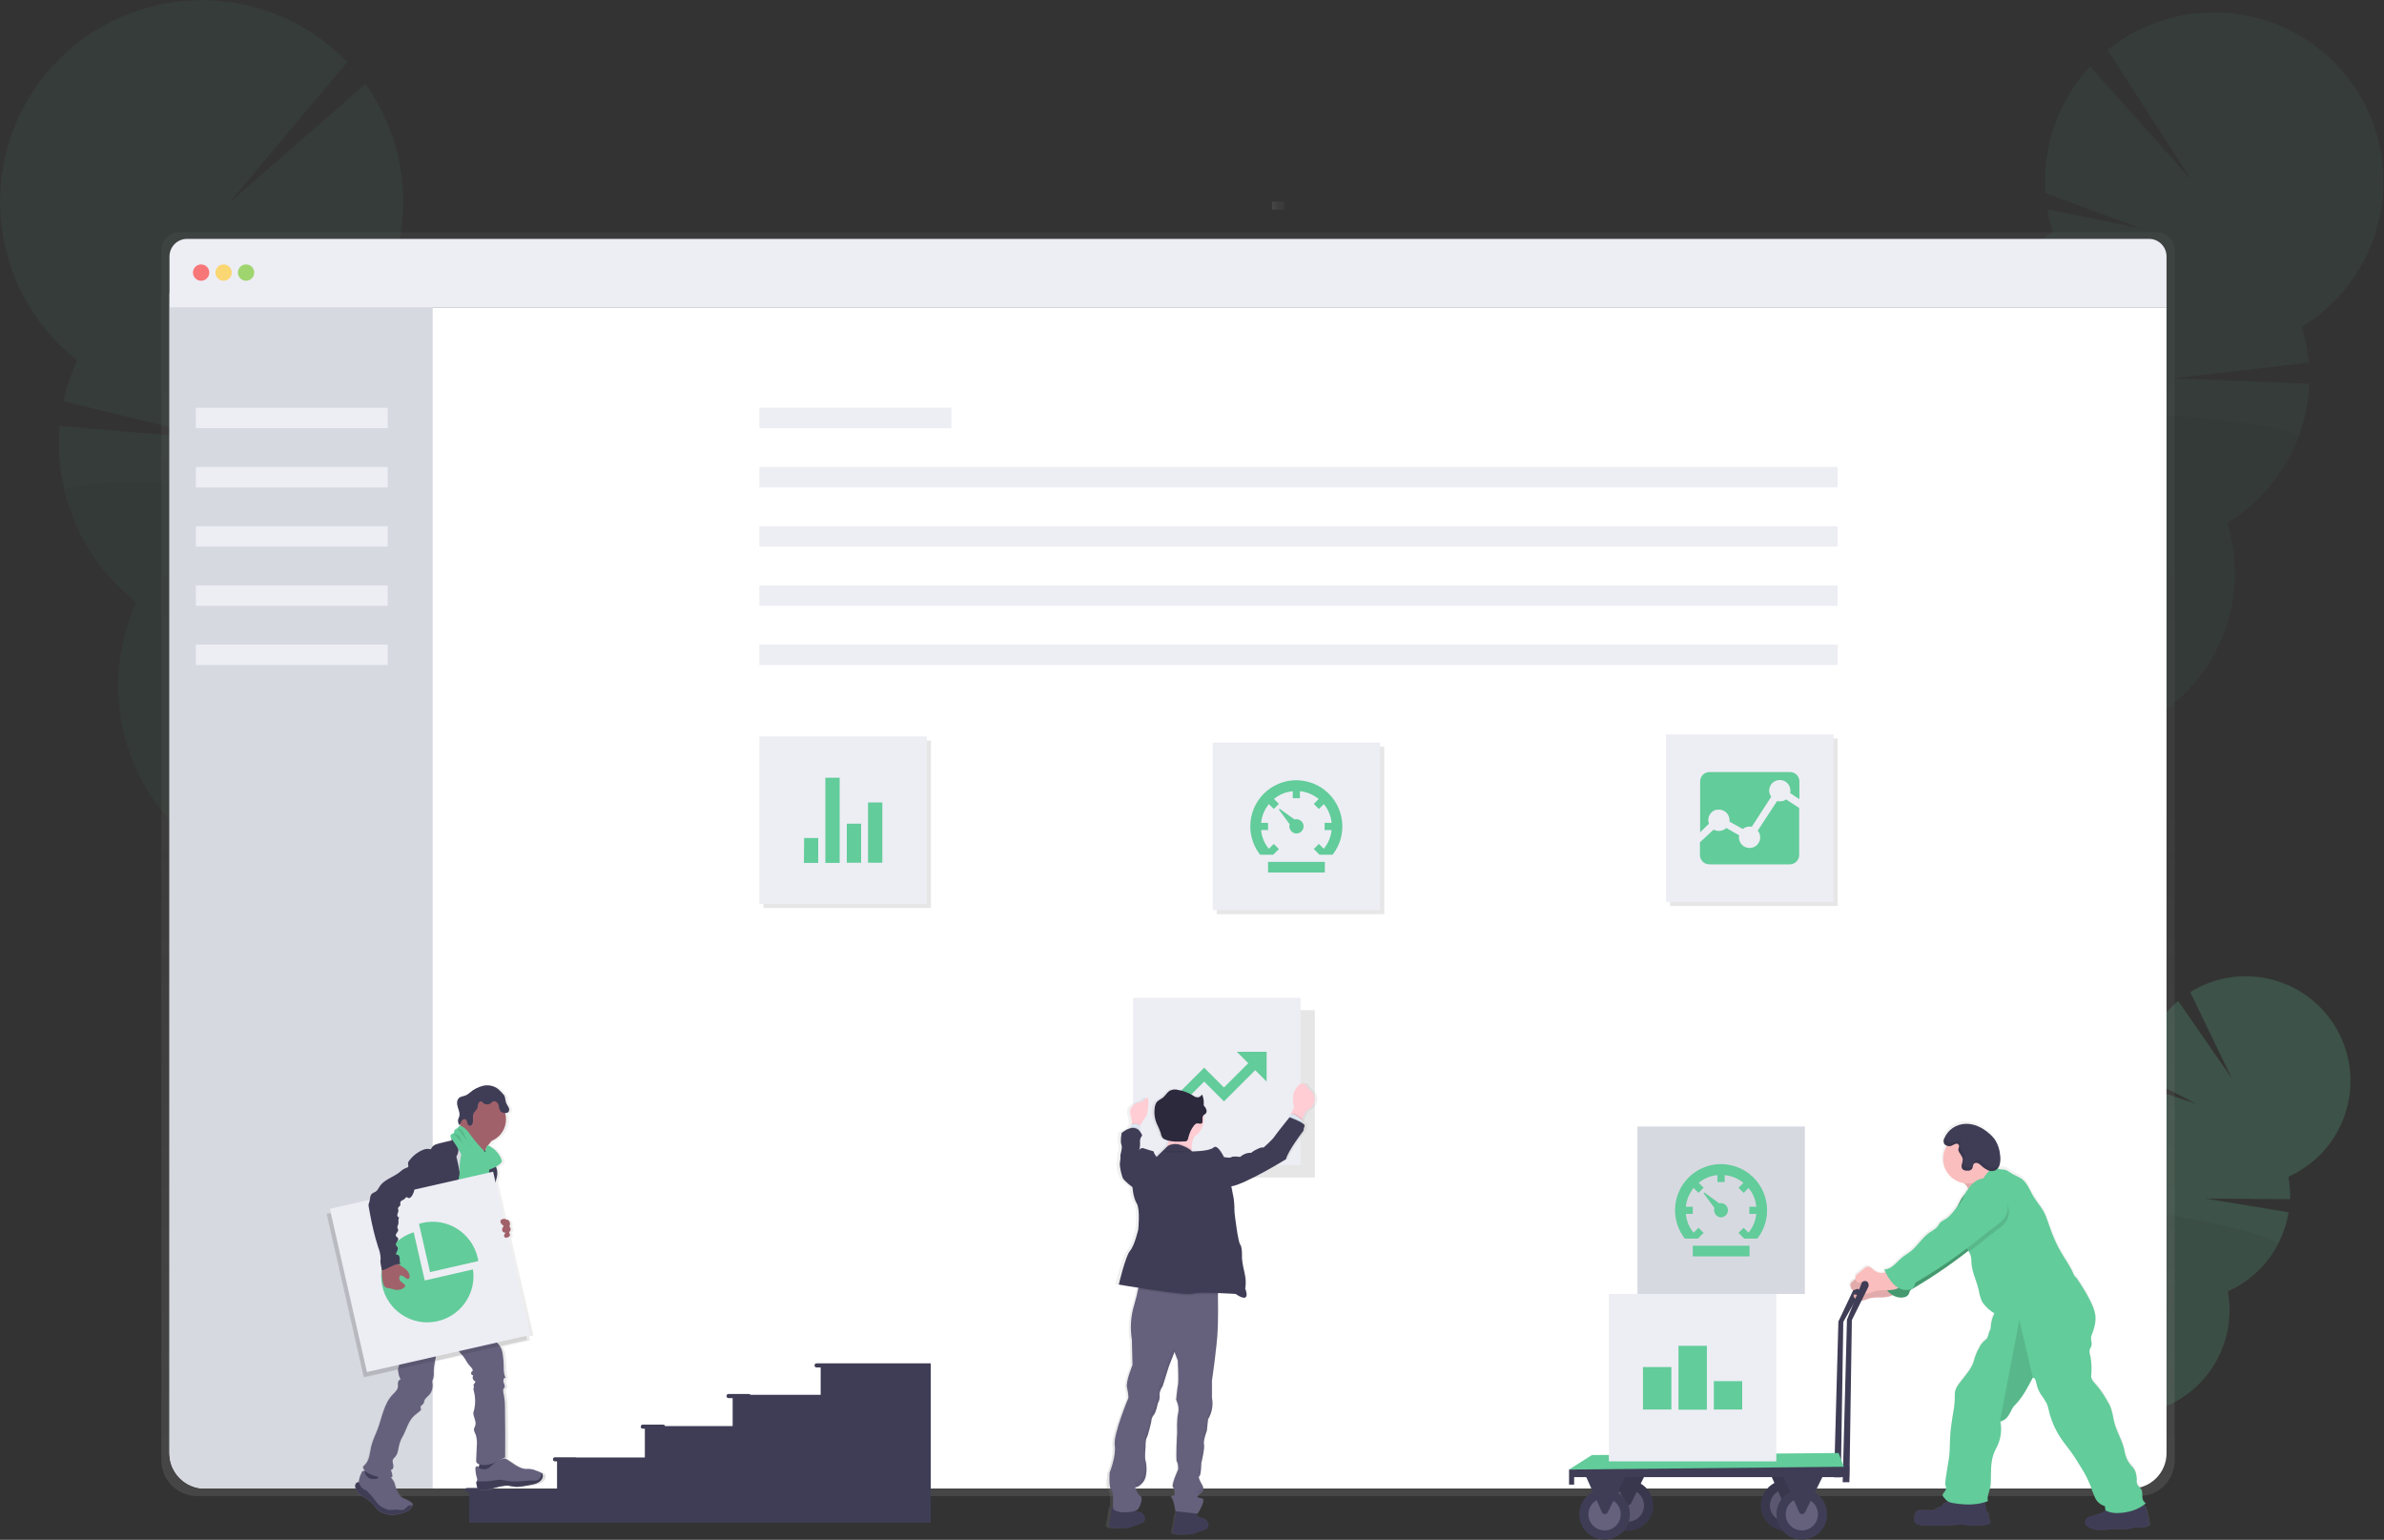 <svg version="1.1" id="a26a8f0d-4f9c-4927-88fb-2c6a33da07b1" xmlns="http://www.w3.org/2000/svg" x="0" y="0" viewBox="0 0 1167.5 754.1" xml:space="preserve"><rect x="0" y="0" width="1167.5" height="754.1" fill="#333333" stroke="none"/><style>.st0{opacity:.2}.st1{fill:#3f3d56}.st2{fill:#62cc9a}.st3,.st4{opacity:.1;enable-background:new}.st4{opacity:.3;fill:#62cc9a}.st7{fill:#d7d9e1}.st8{fill:#ededf4}.st14{fill:#fbbebe}.st17{fill:#65617d}.st20{fill:#ffcdd3}.st21{fill:#dce6f2}.st24{fill:#a1616a}</style><g class="st0"><path class="st1" d="M1007.3 726.4c-.5.9-1.1 1.8-1.7 2.7-5.8-4.1-11.6-8-17.6-11.9.1-.3.3-.5.4-.8 1.4-2.7 3.5-4.9 6-6.5 3.3-2 7-2.5 10-.9s4.8 4.9 4.9 8.8c.1 3-.6 6-2 8.6z"/><ellipse transform="rotate(-62.089 1005.947 706.303)" class="st1" cx="1005.9" cy="706.3" rx="14" ry="10.7"/><ellipse transform="rotate(-62.089 1013.894 691.155)" class="st1" cx="1013.9" cy="691.2" rx="14" ry="10.7"/><ellipse transform="rotate(-62.089 1021.94 676.044)" class="st1" cx="1021.9" cy="676.1" rx="14" ry="10.7"/><ellipse transform="rotate(-62.089 1029.9 660.898)" class="st1" cx="1029.9" cy="660.9" rx="14" ry="10.7"/><path class="st2" d="M1049.3 538.5c-.4-2.3-.7-4.7-.8-7l27 9.1-27-14c.8-14.1 7.4-27.3 18.2-36.4l26.2 37.8-20.3-42.1c24-15 55.7-7.7 70.7 16.3s7.7 55.7-16.3 70.7c-2 1.3-4.1 2.4-6.3 3.4.7 3.6.9 7.3.8 11l-41.2-.3 40.5 6.7c-2.8 17.1-14 31.7-29.8 38.7 5.1 27.9-13.4 54.6-41.3 59.6s-54.6-13.4-59.6-41.3c-4.2-23.3 8-46.4 29.7-56-4.3-23.4 8-46.6 29.5-56.2z"/><path class="st3" d="M1115.4 609.4c-5.4 10.2-14 18.2-24.5 22.9 5.1 27.9-13.4 54.6-41.3 59.6S995 678.5 990 650.6c-4.2-23.3 8-46.4 29.7-56-2-11 98.4 9.7 95.7 14.8z"/></g><g class="st0"><path class="st1" d="M975.1 424c-.6 1.6-1.4 3.2-2.3 4.6-10.1-5.4-20.3-10.6-30.6-15.7.1-.4.3-.9.5-1.3 1.7-4.6 4.5-8.6 8.3-11.7 4.9-3.9 10.7-5.4 16-3.4s8.6 7 9.7 13.1c.8 4.9.2 9.8-1.6 14.4z"/><ellipse transform="rotate(-69.158 968.824 391.904)" class="st1" cx="968.9" cy="391.9" rx="22.7" ry="17.3"/><ellipse transform="rotate(-69.158 978.716 365.96)" class="st1" cx="978.8" cy="366" rx="22.7" ry="17.3"/><ellipse transform="rotate(-69.158 988.615 340.014)" class="st1" cx="988.6" cy="340" rx="22.7" ry="17.3"/><ellipse transform="rotate(-69.158 998.377 314.127)" class="st1" cx="998.4" cy="314.1" rx="22.7" ry="17.3"/><path class="st4" d="M1005.3 113.7c-1.1-3.7-2-7.4-2.7-11.2l45.2 9.2-46.2-17.2c-1.5-22.8 6.4-45.2 21.9-62l49.6 55.5-41-63.5c35.7-28.8 87.9-23.2 116.7 12.4s23.2 87.9-12.4 116.7c-2.9 2.4-6 4.5-9.2 6.5 1.8 5.7 2.9 11.6 3.5 17.5l-66.2 7.7 66.4 2.6c-1.1 28-16.2 53.7-40.2 68.1 13.6 43.8-10.8 90.3-54.5 103.9-43.8 13.6-90.3-10.8-103.9-54.5-11.4-36.5 3.7-76.1 36.5-95.8-11.5-36.6 3.6-76.2 36.5-95.9z"/><path class="st3" d="M1125.6 214.4c-6.6 17.4-18.9 32.1-34.9 41.6 13.6 43.8-10.8 90.3-54.5 103.9-43.8 13.6-90.3-10.8-103.9-54.5-11.4-36.5 3.7-76.1 36.5-95.8-5.4-17.1 160.1-3.9 156.8 4.8z"/></g><g class="st0"><path class="st1" d="M178.4 510.2c.5 2 1.2 3.9 2 5.8 12.7-4.9 25.5-9.5 38.4-14-.1-.5-.2-1.1-.4-1.6-1.3-5.6-4.1-10.8-8.1-15-5.2-5.3-11.9-7.9-18.3-6.3s-11.2 7-13.4 14c-1.5 5.5-1.6 11.4-.2 17.1z"/><ellipse transform="rotate(-13.721 190.606 473.2)" class="st1" cx="190.6" cy="473.2" rx="20.6" ry="27"/><ellipse transform="rotate(-13.721 182.815 441.193)" class="st1" cx="182.8" cy="441.2" rx="20.6" ry="27"/><ellipse transform="rotate(-13.721 174.998 409.095)" class="st1" cx="175" cy="409.1" rx="20.6" ry="27"/><ellipse transform="rotate(-13.721 167.204 377.088)" class="st1" cx="167.2" cy="377.1" rx="20.6" ry="27"/><path class="st4" d="M188.6 139.6c1.9-4.1 3.5-8.4 4.8-12.8l-54.7 4.2 57-13.5c5.2-26.7-.9-54.3-16.7-76.4l-66.7 58.2L170 30.4C132.3-8.9 69.8-10.2 30.4 27.6s-40.6 100.3-2.8 139.6c3.2 3.3 6.6 6.4 10.2 9.2-2.9 6.5-5.2 13.2-6.7 20.1l76.9 18.8-78.8-6.7C26.4 242 40.5 274.4 66.8 295c-22.6 49.6-.7 108.2 49 130.7 49.6 22.6 108.2.7 130.7-49 18.9-41.5 6.9-90.5-28.9-118.6 18.8-41.3 6.8-90.4-29-118.5z"/><path class="st3" d="M31.8 240.7c5.2 21.5 17.5 40.7 35 54.3-22.6 49.6-.7 108.2 49 130.7 49.6 22.6 108.2.7 130.7-49 18.9-41.5 6.9-90.5-28.9-118.6 8.8-19.3-188.5-28.1-185.8-17.4z"/></g><linearGradient id="SVGID_1_" gradientUnits="userSpaceOnUse" x1="588.24" y1="551.67" x2="588.24" y2="-67.33" gradientTransform="translate(-16.24 181.03)"><stop offset="0" stop-color="gray" stop-opacity=".25"/><stop offset=".54" stop-color="gray" stop-opacity=".12"/><stop offset="1" stop-color="gray" stop-opacity=".1"/></linearGradient><path d="M1056.3 113.7H87.6c-4.8 0-8.6 3.9-8.6 8.6v592.9c0 9.6 7.8 17.4 17.4 17.5h951.2c9.6 0 17.4-7.8 17.4-17.5V122.4c-.1-4.8-3.9-8.7-8.7-8.7z" fill="url(#SVGID_1_)"/><path d="M1061 150.5v561.2c0 9.5-7.7 17.3-17.3 17.3H100.3c-9.5 0-17.3-7.7-17.3-17.3V150.5h978z" fill="#fff"/><path class="st7" d="M211.9 143.7V729H100.3c-9.5 0-17.3-7.7-17.3-17.3v-568h128.9z"/><path class="st8" d="M1061 125.6v24.9H83v-24.9c0-4.7 3.8-8.6 8.6-8.6h960.9c4.7 0 8.5 3.9 8.5 8.6z"/><circle cx="98.5" cy="133.5" r="4" opacity=".8" fill="#fa5959"/><circle cx="109.5" cy="133.5" r="4" opacity=".8" fill="#fed253"/><circle cx="120.5" cy="133.5" r="4" opacity=".8" fill="#8ccf4d"/><path class="st8" d="M371.9 199.7h94v10h-94zm0 29h528v10h-528zm0 29h528v10h-528zm0 29h528v10h-528zm0 29h528v10h-528zm-276-116h94v10h-94zm0 29h94v10h-94zm0 29h94v10h-94zm0 29h94v10h-94zm0 29h94v10h-94z"/><linearGradient id="SVGID_2_" gradientUnits="userSpaceOnUse" x1="982.67" y1="1847.83" x2="982.67" y2="1841.83" gradientTransform="rotate(90 1676.365 794.395)"><stop offset="0" stop-color="gray" stop-opacity=".25"/><stop offset=".54" stop-color="gray" stop-opacity=".12"/><stop offset="1" stop-color="gray" stop-opacity=".1"/></linearGradient><path fill="url(#SVGID_2_)" d="M622.9 98.7h6v4h-6z"/><path class="st1" d="M913 628.2c-.1-.6-.4-1.2-1-1.5-1-.4-2.1 0-2.5 1v.1l-9.2 19.4-2.1 76.3h3.3l1.2-76.1 10.1-17.9c.2-.5.3-.9.2-1.3z"/><linearGradient id="SVGID_3_" gradientUnits="userSpaceOnUse" x1="995.61" y1="568.37" x2="995.61" y2="368.157" gradientTransform="translate(-16.24 181.03)"><stop offset="0" stop-color="gray" stop-opacity=".25"/><stop offset=".54" stop-color="gray" stop-opacity=".12"/><stop offset="1" stop-color="gray" stop-opacity=".1"/></linearGradient><path d="M1052.8 746.9c0 .1-.1.1-.2.2-.3.3-.7.5-1.1.6-.8.2-1.7.4-2.6.4h-1.8c-.4 0-.7-.1-1.1-.1-.5.1-1 .2-1.6.4-1.1.3-2.3.5-3.4.5h-4.9c-2.2 0-4.5.4-6.7.5h-.7c-2.2 0-4.4-.6-6.2-1.8-.3-.2-.6-.6-.8-.9-.1-.4-.2-.8-.2-1.2 0-.8.2-1.5.8-2.1.4-.3.8-.5 1.2-.6l2.3-.7 2.4-.7h.2l.5-.1.3-.1c.4-.1.7-.3 1-.5.4-.3.7-.6 1-1 0-.1.1-.2.1-.2v-.2c-.1-.5-.1-1-.2-1.6-1.2-.3-2.2-.9-3.1-1.7-.7-.7-1.3-1.5-1.8-2.4-.9-2-1.7-4.1-2.3-6.2-1.3-3.1-2.8-6.1-4.6-8.9-1.6-2.7-3.2-5.3-5-7.8-1.2-1.7-2.5-3.2-3.7-4.9-3.4-4.6-5.8-9.9-7.1-15.5-.2-1.1-.5-2.1-.9-3.1-.7-1.7-2-3.2-3-4.8-1.1-1.7-1.8-3.6-2.2-5.6-.2-1.1-.6-2.4-1.7-2.5l-.1.2c-2.3 4.6-4.8 9.2-8.3 12.9-.6.5-1.1 1.1-1.5 1.8-.4.6-.7 1.3-1 1.9-.6 1.2-1.3 2.3-2.2 3.2-.3.3-.6.5-.9.7-.4.3-.9.5-1.4.7-.2.1-.4.1-.6.1v.3c.6 3.3.3 6.7-.8 9.9 0 .1-.1.2-.1.3-.2.5-.4.9-.6 1.4-.5 1.1-1.1 2.2-1.6 3.3-.1.2-.2.4-.2.6-1.7 4.4-1.3 9.4-1.5 14.2 0 1-.1 2.1-.4 3.1-.3 1.2-.7 2.3-1 3.5-.2.9-.2 1.8 0 2.7h-.1c-.5.2-.9.3-1.3.5v.1c.2.9.3 1.9.5 2.8.1.8.4 1.6.9 2.2l.4.4c.3.5 0 1.2.1 1.8.1.9.9 1.6.8 2.4-.1.5-.5 1-1 1.2-.2.1-.4.2-.6.2h-.2l-.8.1c-3.1.4-6.2.5-9.3.1l-1.8-.3c-.8 0-1.6 0-2.3.1-5.7.5-11.4.6-17.1.3-1.5-.1-3.2-.3-4-1.6-.5-1.1-.5-2.4-.1-3.6.1-.4.3-.9.5-1.3l.1-.1c.8-.9 2.2-1 3.4-1l4 .1c.4 0 .8 0 1.2-.1.6-.3 1.2-.6 1.8-1 .8-.4 1.7-.4 2.3-1l.1-.1c.1-.1.2-.3.3-.4l.1-.1v-.1c.5-.7 1.4-.9 2.1-1.3.1-.1.2-.1.3-.2l.1-.1c-.8-.6-1.4-1.2-2-2-.2-.2-.4-.5-.5-.8v-.7c0-.1 0-.1.1-.2.3-.6.9-1.1 1.2-1.6.5-.9.5-2-.1-2.8.3-5.4 1.8-10.8 2.2-16.2.1-2.2.1-4.3.2-6.5s.3-4.3.6-6.4c.5-4.9 1.9-9.7 1.7-14.6v-1.5c.1-1 .4-2 .9-2.9.6-1 1.3-2 2-2.9 2.5-3.3 5.6-6.6 6.5-10.7.6-2.1 1.4-4.1 2.5-5.9.5-1.2 1.3-2.2 2.2-3.1.5-.4 1-.8 1.5-1.3.7-.9.7-2.1 1.1-3.1.2-.5.5-1 .7-1.6v-.2c.1-.6.1-1.1.1-1.7v-.5c.2-1.6.7-3.2 1.4-4.7l.3-.6c-1.9-1.1-3.6-2.6-5-4.3-.5-.6-.9-1.2-1.2-1.8-.7-1.8-1.2-3.6-1.5-5.5-1-4.4-3.2-8.6-3.5-13.1 0-1.4-.1-2.8-.5-4.1-.1-.3-.3-.7-.5-1-.1-.1-.2-.3-.2-.4 0-.1-.1-.1-.1-.2l-.2-.4-.3.3c-8.5 6.6-17.4 12.7-26.6 18.2l-.8.5c-.4.2-.7.5-1 .9l-.1.2c-.2.4-.2.8-.4 1.3-.4.9-1.3 1.6-2.3 1.8-1.8.5-3.6.2-5.2-.7l-.6-.3c-.2.1-.4.2-.7.3l-.9.3c-1.7.4-3.4.5-5.1.5-1.7-.1-3.4.1-5.1.6-1 .5-2.1.8-3.3 1h-.4c-.6-.1-1.3-.3-1.8-.5l-.3-.2c-.2-.1-.3-.2-.5-.3s-.3-.2-.5-.4-.4-.5-.5-.8c-.1-.2-.1-.4 0-.7 0-.1.1-.2.1-.3.1 0 .2-.1.2-.1.5 0 1 0 1.4.1h1c.5 0 1-.3 1.3-.7 0-.1.1-.1.1-.2.1-.1.1-.2.1-.4v-.1c-.2-.1-.3-.2-.5-.3l-.3-.2c-.2-.1-.3-.2-.4-.3-.1-.1-.2-.2-.2-.3-.1-.2-.2-.3-.3-.5-.3-.1-.7-.1-1 0-.5.1-.9.4-1.4.5-.2.1-.5.1-.7 0-.7-.2-.9-1-1-1.7 0-.1 0-.3-.1-.4v-.8c.2-.6.6-1.1 1.1-1.4l1.4-1.1.1-.1c0-.1 0-.2-.1-.3v-.8c.2-.6.6-1.1 1.1-1.4l3-2.5c.5-.5 1.2-.9 1.9-1 1.1-.1 2 .8 2.8 1.6 1 1 2.3 1.6 3.6 1.8.7 0 1.3-.1 1.9-.3l.3-.1c-.1-.2-.2-.3-.2-.5s-.2-.5-.3-.8c1.8-.2 3.4-1 4.7-2.3 1.3-1.2 2.5-2.5 3.8-3.7 1.4-1.1 3.1-2.2 4.6-3.4 3.4-2.8 5.7-6.9 9.4-9.3 1.3-.9 2.8-1.5 3.6-2.8.3-.4.5-.8.8-1.2.9-1.2 2.4-1.8 3.6-2.7 1.3-1 2.4-2.1 3.3-3.3.7-.9 1.5-1.7 2.1-2.6l1.8-3.6c.6-1 1.2-1.9 2-2.8.2-.3.3-.7.5-1s.3-.6.5-.8.3-.4.4-.5c-.4-.7-.7-1.3-.9-1.5l-.1-.1c-.4-.4-.8-.8-1.2-1.1-.4-.1-.9-.2-1.3-.3-5.3-1.4-8.9-6.2-8.9-11.7 0-1.9.5-3.8 1.3-5.5.2-.3.4-.7.6-1-.2-.1-.4-.1-.5-.2-.3-.1-.6-.4-.8-.6-.2-.2-.3-.5-.3-.8-.1-.7 0-1.4.3-2 .1-.3.2-.6.4-.9v-.1c1.9-3.7 5.6-6 9.8-6.2 4.3-.2 8.4 1.8 11.8 4.7 1.1.8 2 1.7 2.9 2.7 1.7 2.6 2.6 5.6 2.8 8.6.1 1 .1 1.9 0 2.9 0 .3-.1.7-.2 1-.1.2-.1.4-.2.6-.1.1-.1.3-.2.4-.1.1-.1.3-.2.4l-.1.1.1.2c0 .1.1.1.1.2l2.4.3c.4 0 .8.1 1.2.2.8.3 1.5.8 2.2 1.3 1.7 1.2 3.8 1.8 5.5 3 2.5 1.9 3.8 4.9 5.2 7.7 2 3.7 5.2 6.8 6.7 10.8l2 5.3c1.2 3.5 2.6 7 4.3 10.3 2.4 4.6 5.7 8.7 7.6 13.5.2.5.5.9 1 1.1 2.6 3.7 5 7.6 7 11.7 1.1 2.1 2 4.4 2.4 6.8.2 2.1.1 4.3-.5 6.3-.3 1.2-.7 2.4-1.2 3.6-.2.4-.3.8-.4 1.3v.1c0 .8.1 1.6.3 2.4.1.6 0 1.3-.2 1.9 0 .1-.1.2-.1.3-.3.5-.5 1-.7 1.5v.2c0 .9.1 1.8.4 2.7.6 3.3.7 6.6.4 9.9-.1 1.7 1.2 3 2.4 4.2 2 2.4 3.8 4.9 5.3 7.6.9 1.4 1.6 2.8 2.2 4.3.5 1.7.9 3.5 1.2 5.3 1.1 5.5 4.5 10.3 5.4 15.8.4 2.5 1.5 4.9 3.2 6.8.5.5 1 1.1 1.4 1.7.3.5.5 1 .7 1.5.4 1.2.6 2.5.6 3.8-.1.6 0 1.2.1 1.8.4 1.3 1.8 2 2.4 3.2s.2 2.7.4 4.1c.2 1.1.8 2.1 1.6 2.8-.3.3-.7.6-1 .8l.9.9c.2.2.3.5.4.7.6 1.3.6 2.8 1 4.1.3.5.4 1.1.3 1.7-.1.2-.1.3-.1.5 0 .4.4.6.5 1 .1.5 0 .9-.2 1.1z" fill="url(#SVGID_3_)"/><path class="st14" d="M965 585.3c2.5-.8 4.9-2 7-3.5l7.7-4.9c-2.1-.3-4-1.6-5-3.5s-1.6-3.9-1.9-6c-3.3 1.4-6.3 3.4-8.9 5.8-1.1.9-3.3 2.3-3.7 3.7-.3 1.4 1.8 2.6 2.6 3.5.4.5 3 4.7 2.2 4.9z"/><path class="st3" d="M965 585.3c2.5-.8 4.9-2 7-3.5l7.7-4.9c-2.1-.3-4-1.6-5-3.5s-1.6-3.9-1.9-6c-3.3 1.4-6.3 3.4-8.9 5.8-1.1.9-3.3 2.3-3.7 3.7-.3 1.4 1.8 2.6 2.6 3.5.4.5 3 4.7 2.2 4.9z"/><path class="st14" d="M922.9 625.9c-1.3.8-2.8 1.3-4.3 1.3-1.4-.2-2.6-.8-3.6-1.7-.8-.7-1.7-1.6-2.8-1.5-.7.1-1.4.5-1.9 1l-3 2.5c-.9.5-1.4 1.6-1 2.6.1.7.4 1.5 1 1.7s1.3-.3 2-.5c.9-.2 1.8 0 2.3.7.2.2.4.6.4.9 0 .8-.8 1.2-1.6 1.3s-1.5-.2-2.3-.2c-.1 0-.2 0-.2.1-.1.1-.1.1-.1.2-.1.5.1 1.1.5 1.4.4.4.9.6 1.3.8.6.3 1.2.5 1.8.5 1.3.1 2.4-.6 3.7-1 1.7-.5 3.4-.6 5.1-.6 1.7.1 3.4-.1 5.1-.5 1.7-.4 3.1-1.6 3.9-3.1.1-.1.1-.3.1-.5-.1-.2-.2-.3-.3-.4-2.3-1.7-3.3-3.8-5.8-5h-.3z"/><path class="st3" d="M922.9 625.9c-1.3.8-2.8 1.3-4.3 1.3-1.4-.2-2.6-.8-3.6-1.7-.8-.7-1.7-1.6-2.8-1.5-.7.1-1.4.5-1.9 1l-3 2.5c-.9.5-1.4 1.6-1 2.6.1.7.4 1.5 1 1.7s1.3-.3 2-.5c.9-.2 1.8 0 2.3.7.2.2.4.6.4.9 0 .8-.8 1.2-1.6 1.3s-1.5-.2-2.3-.2c-.1 0-.2 0-.2.1-.1.1-.1.1-.1.2-.1.5.1 1.1.5 1.4.4.4.9.6 1.3.8.6.3 1.2.5 1.8.5 1.3.1 2.4-.6 3.7-1 1.7-.5 3.4-.6 5.1-.6 1.7.1 3.4-.1 5.1-.5 1.7-.4 3.1-1.6 3.9-3.1.1-.1.1-.3.1-.5-.1-.2-.2-.3-.3-.4-2.3-1.7-3.3-3.8-5.8-5h-.3z"/><path d="M971.4 581.7c-1.3-.8-2.9-1-4.4-.5-1.4.5-2.7 1.4-3.8 2.5-1 1.1-1.9 2.2-2.7 3.5-.7 1.2-1.3 2.5-2 3.8-1.3 2.2-2.8 4.2-4.5 6.1-1 1.3-2.1 2.4-3.3 3.3-1.2.9-2.8 1.4-3.6 2.7-.3.4-.5.8-.8 1.2-.9 1.3-2.3 1.9-3.6 2.8-3.7 2.4-6 6.5-9.4 9.3-1.5 1.2-3.2 2.1-4.6 3.3s-2.5 2.5-3.8 3.6c-1.3 1.2-2.9 2-4.7 2.2 1.1 2.7 2.6 5.1 4.6 7.2 2 2 5 3.3 7.8 2.6 1-.2 1.9-.9 2.3-1.8.1-.5.3-1 .5-1.4.3-.4.6-.7 1-.8 11.1-6.5 21.6-13.8 31.5-21.9 2.7-2.2 5.3-4.1 8-6.2 1-.7 1.9-1.5 2.7-2.4 2.3-2.8 2.8-6.7 1.1-9.9-.7-1.2-1.6-2.4-2.5-3.4-1.6-2.2-3.6-4.1-5.8-5.8z" fill="#4daa7b"/><path class="st3" d="M971.4 581.7c-1.3-.8-2.9-1-4.4-.5-1.4.5-2.7 1.4-3.8 2.5-1 1.1-1.9 2.2-2.7 3.5-.7 1.2-1.3 2.5-2 3.8-1.3 2.2-2.8 4.2-4.5 6.1-1 1.3-2.1 2.4-3.3 3.3-1.2.9-2.8 1.4-3.6 2.7-.3.4-.5.8-.8 1.2-.9 1.3-2.3 1.9-3.6 2.8-3.7 2.4-6 6.5-9.4 9.3-1.5 1.2-3.2 2.1-4.6 3.3s-2.5 2.5-3.8 3.6c-1.3 1.2-2.9 2-4.7 2.2 1.1 2.7 2.6 5.1 4.6 7.2 2 2 5 3.3 7.8 2.6 1-.2 1.9-.9 2.3-1.8.1-.5.3-1 .5-1.4.3-.4.6-.7 1-.8 11.1-6.5 21.6-13.8 31.5-21.9 2.7-2.2 5.3-4.1 8-6.2 1-.7 1.9-1.5 2.7-2.4 2.3-2.8 2.8-6.7 1.1-9.9-.7-1.2-1.6-2.4-2.5-3.4-1.6-2.2-3.6-4.1-5.8-5.8z"/><path class="st1" d="M953.6 735.4c-.8.3-1.5.8-2.1 1.3-.2.2-.3.5-.5.7-.5.7-1.5.7-2.3 1.1-.6.4-1.2.7-1.8 1-.4.1-.8.1-1.2.1l-4-.1c-1.3 0-2.8 0-3.5 1.1-.2.4-.4.8-.5 1.3-.5 1.2-.4 2.4.1 3.6.8 1.3 2.5 1.5 4 1.6 5.7.3 11.3.2 17-.3.8-.1 1.5-.1 2.3-.1l1.8.3c3.1.4 6.2.3 9.3-.1.5 0 1-.1 1.5-.3s.9-.6 1-1.1c.1-.9-.7-1.6-.8-2.4-.1-.6.2-1.3-.1-1.8-.1-.2-.3-.3-.4-.4-.5-.6-.8-1.4-.8-2.2l-.8-4.3c0-.3-.1-.6-.3-.8-.2-.1-.3-.2-.5-.2-3.2-.7-6.4-.1-9.5.3-1.6.2-3.2.3-4.9.2-.7 0-1-.1-1.5.3-.5.2-.9.8-1.5 1.2zm76.2 5.2c-.6.3-1.1.5-1.8.7-1.6.5-3.3 1-4.9 1.5-.4.1-.8.3-1.2.6-.5.6-.8 1.3-.8 2 0 .4 0 .8.2 1.2s.5.7.8.9c1.9 1.3 4.3 2 6.6 1.8 2.3 0 4.6-.4 7-.4 2.8-.1 5.7.3 8.4-.5.5-.2 1.1-.3 1.6-.4.4 0 .7 0 1.1.1 1.4.1 2.9 0 4.3-.4.4-.1.8-.3 1.2-.6.3-.3.5-.8.3-1.2-.2-.3-.5-.6-.5-1 0-.2.1-.3.1-.5.1-.6 0-1.2-.3-1.7-.5-1.6-.4-3.4-1.4-4.8-1.1-1.3-2.7-2.1-4.4-2.2-1.4-.2-2.7-.1-4.1.1-1.5.3-2.9 1-4.4 1.4-1.7.5-3.5.7-5.3.5-1.2-.1-.8.1-1.2 1.1-.1.8-.6 1.4-1.3 1.8z"/><circle class="st14" cx="963.6" cy="567.6" r="12"/><path class="st2" d="M1050.8 736.3c-3.7 3.2-8.8 4.6-13.7 4.7-2.1.1-4.2-.3-6-1.3l-.3-2.1c-2.1-.6-3.9-2.1-4.8-4.1s-1.7-4-2.3-6.1c-1.3-3.1-2.8-6-4.6-8.8-1.6-2.6-3.2-5.3-5-7.7-1.2-1.7-2.5-3.2-3.7-4.9-3.4-4.6-5.8-9.8-7.1-15.4-.2-1.1-.5-2.1-.9-3.1-.9-1.7-1.9-3.2-3-4.7-1.1-1.7-1.8-3.6-2.2-5.6-.2-1.1-.5-2.3-1.7-2.5-2.4 4.6-4.8 9.3-8.4 13.1-.6.5-1.1 1.1-1.5 1.8-.4.6-.7 1.3-1 1.9-.6 1.2-1.3 2.3-2.2 3.2-.8.8-1.7 1.3-2.8 1.5.8 4 .3 8.1-1.4 11.8-.5 1.1-1.1 2.1-1.6 3.3-1.9 4.6-1.5 9.7-1.7 14.6 0 1-.1 2.1-.4 3.1-.5 2-1.5 4.2-1 6.2-5.2 2-11 1.9-16.5 1-1.1-.1-2.1-.4-3.1-.9-.8-.6-1.4-1.2-2-2-.2-.2-.4-.5-.5-.8-.2-.9.8-1.6 1.3-2.5s.5-2-.1-2.8c.3-5.4 1.8-10.7 2.2-16.2.1-2.2.1-4.3.2-6.5s.3-4.3.6-6.4c.5-4.8 1.9-9.6 1.7-14.5-.1-1.5.3-3 1-4.3.6-1 1.3-2 2-2.8 2.5-3.3 5.6-6.6 6.5-10.6.6-2.1 1.4-4.1 2.5-5.9.5-1.2 1.3-2.2 2.2-3.1.5-.4 1-.8 1.5-1.3.7-.9.7-2.1 1.1-3.1.2-.5.5-1 .7-1.6.1-.6.2-1.2.2-1.9.2-2 .8-4 1.7-5.8-1.9-1.1-3.6-2.6-5-4.3-.5-.6-.9-1.2-1.2-1.8-.7-1.7-1.2-3.6-1.5-5.4-1-4.4-3.2-8.5-3.5-13 0-1.4-.1-2.8-.5-4.1-.2-.5-.5-1.1-.8-1.6s-.5-1-.7-1.6c-.3-1.2.1-2.5 0-3.7-.2-1.1-.5-2.2-.8-3.2-.2-1.4-.3-2.8-.1-4.2.2-1.7.3-3.3.3-5-.4-5.5 1.5-10.9 5.3-14.9l.1-.1c.8-.8 1.7-1.6 2.4-2.4 1-1.2 1.7-2.6 2.7-3.7.5-.5 1-1 1.4-1.5s.9-1 1.3-1.5c.5-.5 1.2-.7 1.9-.5.1.6.3 1.2.6 1.8.9.1 1.6.2 2.5.3.4 0 .8.1 1.2.2.8.3 1.5.8 2.2 1.3 1.7 1.2 3.8 1.8 5.5 3 2.5 1.8 3.8 4.9 5.2 7.6 2 3.7 5.2 6.8 6.7 10.7.7 1.8 1.3 3.6 1.9 5.3 1.2 3.5 2.6 6.9 4.3 10.2 2.4 4.5 5.7 8.7 7.6 13.4.2.5.5.9 1 1.1 2.6 3.7 5 7.6 7 11.6 1.1 2.1 2 4.4 2.4 6.7.5 3.3-.5 6.7-1.7 9.8-.2.4-.4.9-.4 1.4 0 .8.1 1.6.3 2.4.1.7 0 1.5-.3 2.2-.3.5-.5 1-.7 1.5-.1 1 0 2 .4 2.9.6 3.3.7 6.6.4 9.9-.1 1.6 1.3 3 2.4 4.2 2 2.3 3.8 4.9 5.3 7.6.8 1.3 1.6 2.8 2.1 4.3.5 1.7.9 3.5 1.2 5.3 1 5.4 4.5 10.2 5.4 15.7.4 2.5 1.5 4.8 3.2 6.7.5.5 1 1.1 1.4 1.7.3.5.5 1 .7 1.5.4 1.2.6 2.5.6 3.8-.1.6 0 1.2.1 1.8.4 1.3 1.8 2 2.3 3.2s.2 2.7.4 4.1c.1.7.7 1.7 1.6 2.4z"/><path class="st14" d="M925.4 622.2c-1.3.8-2.8 1.3-4.3 1.3-1.4-.2-2.7-.8-3.6-1.7-.8-.7-1.7-1.6-2.8-1.5-.7.1-1.4.5-1.9 1l-3 2.5c-.5.3-.9.8-1.1 1.4-.1.4 0 .8.1 1.2.1.7.4 1.5 1 1.7s1.3-.3 2-.4c.9-.2 1.8 0 2.3.7.2.2.4.6.4.9 0 .8-.8 1.3-1.6 1.3s-1.5-.2-2.2-.2c-.1 0-.2 0-.3.1s-.1.1-.1.2c-.1.6.1 1.1.5 1.5s.9.6 1.4.8c.6.3 1.2.5 1.8.5 1.3.1 2.5-.6 3.7-1 1.7-.5 3.4-.7 5.1-.6 1.7.1 3.4-.1 5.1-.4 1.7-.4 3.1-1.6 3.8-3.1.1-.1.1-.3.1-.5-.1-.2-.2-.3-.3-.4-2.3-1.7-3.3-3.8-5.9-5l-.2-.3z"/><path class="st1" d="M957.8 560.2c-.7.2-1.4.5-2 .9-.9.4-2 .3-2.8-.2-.3-.1-.6-.4-.8-.6-.5-.9-.5-1.9 0-2.8 1.7-4.2 5.7-6.9 10.2-7.1 4.3-.2 8.4 1.8 11.7 4.7 1 .8 1.9 1.8 2.7 2.8 1.7 2.6 2.6 5.5 2.8 8.6.1 1.3 0 2.6-.3 3.8s-1.1 2.3-2.2 2.9c-1.2.5-2.6.5-3.8-.2-1.2-.6-2.3-1.4-3.3-2.4-.5-.4-1-.8-1.6-1s-1.3-.1-1.8.4c-.5.7-.4 1.8-.9 2.5-.6.7-1.5 1-2.4.8-.9.1-1.7-.2-2.3-.8-.4-.7-.5-1.6-.2-2.4.3-.8.4-1.6.4-2.4-.2-1.6-1.6-2.7-2.1-4.2-.3-1 .4-1.4.3-2.3-.1-.7-.7-1.2-1.5-1.1l-.1.1z"/><path class="st3" d="M995.5 674.5c-2.4 4.7-4.8 9.4-8.4 13.2-.6.5-1.1 1.1-1.5 1.8-.4.6-.7 1.3-1 1.9-.6 1.2-1.3 2.3-2.2 3.2l-3 1.5 9.5-49.7 6.6 28.1zm-13.8-75.3c-.8.9-1.7 1.7-2.7 2.4-2.7 2.1-5.4 4-8 6.2-2.2 1.8-4.3 3.5-6.5 5.1-.3-.5-.5-1-.7-1.6-.3-1.2.1-2.5 0-3.7-.2-1.1-.5-2.2-.8-3.2-.2-1.4-.3-2.8-.1-4.2.2-1.7.3-3.3.3-5-.4-5.5 1.5-10.9 5.3-14.9l.1-.1c.4-.3.9-.5 1.4-.6 1.5-.5 3.1-.3 4.4.5 2.3 1.7 4.3 3.6 6 5.9.9 1.1 1.8 2.2 2.5 3.4 1.6 3.1 1.1 7.1-1.2 9.8z"/><path class="st2" d="M973.9 578c-1.3-.8-2.9-1-4.4-.5-1.4.5-2.7 1.4-3.8 2.5-1 1.1-1.9 2.2-2.7 3.5-.7 1.2-1.3 2.5-1.9 3.8-1.3 2.2-2.8 4.2-4.5 6.1-1 1.3-2.1 2.4-3.3 3.3-1.3.9-2.8 1.4-3.6 2.7-.3.4-.5.8-.8 1.2-.9 1.3-2.3 1.9-3.6 2.8-3.7 2.4-6 6.5-9.4 9.3-1.5 1.2-3.2 2.1-4.6 3.3s-2.5 2.5-3.8 3.6c-1.3 1.2-2.9 2-4.7 2.2 1.1 2.7 2.6 5.1 4.6 7.2 2 2 5 3.3 7.8 2.6 1-.2 1.9-.9 2.3-1.8.1-.5.3-1 .5-1.4.3-.4.6-.7 1-.8 11.1-6.5 21.6-13.8 31.5-21.9 2.7-2.2 5.3-4.1 8-6.2 1-.7 1.9-1.5 2.7-2.4 2.3-2.8 2.8-6.7 1.1-9.9-.7-1.2-1.6-2.3-2.5-3.4-1.7-2.2-3.7-4.2-5.9-5.8z"/><path d="M964.1 571.7c-.9.1-1.7-.2-2.3-.8-.4-.7-.5-1.6-.2-2.4.3-.8.4-1.6.4-2.4-.2-1.7-1.6-2.7-2.1-4.2-.3-1 .4-1.4.3-2.3-.1-.7-.8-1.2-1.5-1.1-.7.2-1.4.5-2 .9-.9.4-2 .3-2.8-.2-.3-.2-.6-.4-.8-.6-.5-.9-.5-1.9 0-2.8v-.1c-.3.6-.6 1.1-.9 1.8-.5.9-.5 1.9 0 2.8.2.3.5.5.8.6.9.5 1.9.5 2.9.1.6-.4 1.3-.7 2-.9.7-.1 1.4.3 1.5 1v.1c.1.9-.6 1.3-.3 2.3.5 1.5 1.9 2.6 2.1 4.2 0 .8-.1 1.6-.4 2.4-.3.8-.2 1.6.2 2.4.6.6 1.5.9 2.3.8.9.1 1.8-.2 2.4-.8.2-.4.4-.8.5-1.3-.7.4-1.4.6-2.1.5zm13.8-.1c-1.2.5-2.6.5-3.8-.2-1.2-.6-2.3-1.4-3.3-2.4-.5-.4-1-.8-1.6-1s-1.3-.1-1.8.4c-.3.4-.5.9-.5 1.4.4-.3 1-.3 1.5-.2.6.2 1.1.6 1.6 1 1 .9 2.1 1.7 3.3 2.4 1.2.6 2.6.7 3.8.2 1.1-.6 1.8-1.6 2.1-2.8-.4.5-.8.9-1.3 1.2z" opacity=".1"/><circle class="st1" cx="874.7" cy="737.3" r="12.4"/><circle class="st3" cx="874.7" cy="737.3" r="12.4"/><circle class="st17" cx="874.7" cy="737.3" r="7.9"/><circle class="st3" cx="874.7" cy="737.3" r="7.9"/><path class="st1" d="M865.2 717.8l8.2 18.4c.3.8 1.3 1.2 2.1.8.3-.2.6-.4.8-.8l9.7-19.8-20.8 1.4z"/><path class="st3" d="M865.2 717.8l8.2 18.4c.3.8 1.3 1.2 2.1.8.3-.2.6-.4.8-.8l9.7-19.8-20.8 1.4z"/><circle class="st1" cx="797.2" cy="737.3" r="12.4"/><circle class="st3" cx="797.2" cy="737.3" r="12.4"/><circle class="st17" cx="797.2" cy="737.3" r="7.9"/><circle class="st3" cx="797.2" cy="737.3" r="7.9"/><path class="st1" d="M787.7 717.8l8.2 18.4c.3.8 1.3 1.2 2.1.8.3-.2.6-.4.8-.8l9.7-19.8-20.8 1.4z"/><path class="st3" d="M787.7 717.8l8.2 18.4c.3.8 1.3 1.2 2.1.8.3-.2.6-.4.8-.8l9.7-19.8-20.8 1.4z"/><path class="st1" d="M915.1 629c-.1-.6-.4-1.2-1-1.5-1-.4-2.1 0-2.5 1v.1l-7.1 17.7-2.1 79.6h3.3l1.2-79.4 8.1-16.3c.1-.3.2-.8.1-1.2z"/><path class="st2" d="M768.4 719.7l11.2-7.1 120.8-1 3.1 8.1z"/><path class="st1" d="M768.4 727.1v-7.4l137.3-1.4-.1 5.1H770.9v3.7z"/><circle class="st1" cx="785.8" cy="741.6" r="12.4"/><circle class="st17" cx="785.8" cy="741.6" r="7.9"/><path class="st1" d="M776.3 722.2l8.2 18.4c.3.8 1.3 1.2 2.1.8.3-.2.6-.4.8-.8l9.7-19.7-20.8 1.3z"/><circle class="st1" cx="882.4" cy="741.6" r="12.4"/><circle class="st17" cx="882.4" cy="741.6" r="7.9"/><path class="st1" d="M872.9 722.2l8.2 18.4c.3.8 1.3 1.2 2.1.8.3-.2.6-.4.8-.8l9.7-19.7-20.8 1.3z"/><path class="st8" d="M787.9 633.7h82v82h-82z"/><path class="st2" d="M804.6 669.5h13.9v20.8h-13.9v-20.8zm17.4-10.4h13.9v31.3H822v-31.3zm17.3 17.3h13.9v13.9h-13.9v-13.9z"/><path class="st7" d="M801.9 551.7h82v82h-82z"/><path class="st2" d="M829 610.1h27.8v5.2H829v-5.2zm13.9-13.9c1.9-.1 3.4-1.7 3.3-3.7-.1-1.8-1.5-3.2-3.3-3.3-.3 0-.7 0-1 .1l-7.2-5.3-.4.4 5.3 7.2c-.1.3-.2.7-.2 1 .1 2 1.6 3.6 3.5 3.6z"/><path class="st2" d="M842.9 570.1c-12.5 0-22.6 10.1-22.6 22.6 0 5 1.7 9.9 4.8 13.9h6.4l.4-.4 2.4-2.4-2.5-2.5-2.4 2.4c-2.2-2.6-3.5-5.8-3.8-9.2h3.4V591h-3.4c.3-3.4 1.7-6.6 3.8-9.2l2.4 2.4 2.5-2.5-2.4-2.4c2.6-2.2 5.8-3.5 9.2-3.8v3.4h3.5v-3.4c3.4.3 6.6 1.7 9.2 3.8l-2.4 2.4 2.5 2.5 2.4-2.4c2.2 2.6 3.5 5.8 3.8 9.2h-3.4v3.5h3.4c-.3 3.4-1.7 6.6-3.8 9.2l-2.4-2.4-2.5 2.5 2.4 2.4.4.4h6.4c7.7-9.8 5.9-24-3.9-31.7-3.8-3-8.7-4.7-13.8-4.8z"/><path class="st3" d="M373.9 362.7h82v82h-82z"/><path class="st8" d="M371.9 360.7h82v82h-82z"/><path class="st2" d="M404.2 380.9h7v41.7h-7v-41.7zm-10.4 29.5h6.9v12.2h-7l.1-12.2zm20.9-7h7v19.1h-7v-19.1zm10.4-10.4h7v29.5h-7V393z"/><path class="st3" d="M817.9 361.7h82v82h-82z"/><path class="st8" d="M815.9 359.7h82v82h-82z"/><path class="st2" d="M870.3 392.3l-9.5 14.5c.8.9 1.2 2.1 1.2 3.3 0 2.9-2.3 5.2-5.2 5.2s-5.2-2.3-5.2-5.2c0-.3 0-.7.1-1l-6.3-3.6c-1.7 1.6-4.2 1.9-6.2.8l-6.7 6.2v6.2c0 2.6 2.1 4.6 4.6 4.6h39.4c2.6 0 4.6-2.1 4.6-4.6v-23l-6.4-4.2c-1.1.9-2.8 1.2-4.4.8z"/><path class="st2" d="M841.8 396.5c2.9 0 5.2 2.3 5.2 5.2v.7l6.5 3.6c.9-.8 2.1-1.2 3.3-1.2.4 0 .8 0 1.1.1l9.5-14.7c-.6-.9-1-1.9-1-3 0-2.9 2.3-5.2 5.2-5.2s5.2 2.3 5.2 5.2c0 .4 0 .8-.1 1.2l4.5 3v-8.7c0-2.6-2.1-4.6-4.6-4.6h-39.4c-2.6 0-4.6 2.1-4.6 4.6v24.9l4.3-4.2c-1-2.7.4-5.7 3.1-6.7.6-.1 1.2-.2 1.8-.2z"/><path class="st3" d="M595.9 365.7h82v82h-82z"/><path class="st8" d="M593.9 363.7h82v82h-82z"/><path class="st2" d="M621 422.1h27.8v5.2H621v-5.2zm13.9-13.9c1.9 0 3.5-1.6 3.5-3.5s-1.6-3.5-3.5-3.5c-.3 0-.7 0-1 .1l-7.2-5.2-.4.4 5.3 7.2c-.1.3-.2.7-.2 1 .1 1.9 1.6 3.5 3.5 3.5z"/><path class="st2" d="M634.9 382.1c-12.5 0-22.6 10.1-22.6 22.6 0 5 1.7 9.9 4.8 13.9h6.4l.4-.4 2.4-2.4-2.5-2.5-2.4 2.4c-2.2-2.6-3.5-5.8-3.8-9.2h3.4V403h-3.4c.3-3.4 1.7-6.6 3.8-9.2l2.4 2.4 2.5-2.5-2.4-2.4c2.6-2.2 5.8-3.5 9.2-3.8v3.4h3.5v-3.4c3.4.3 6.6 1.7 9.2 3.8l-2.4 2.4 2.5 2.5 2.4-2.4c2.2 2.6 3.5 5.8 3.8 9.2h-3.4v3.5h3.4c-.3 3.4-1.7 6.6-3.8 9.2l-2.4-2.4-2.5 2.5 2.4 2.4.4.4h6.4c7.7-9.8 5.9-24-3.9-31.7-3.8-3-8.7-4.7-13.8-4.8z"/><path class="st3" d="M561.9 494.7h82v82h-82z"/><path class="st8" d="M554.9 488.7h82v82h-82z"/><path class="st2" d="M605.7 515.1l5.6 5.6-11.9 11.9-9.7-9.7-18 18 3.4 3.4 14.6-14.6 9.7 9.7 15.3-15.3 5.6 5.6v-14.6h-14.6z"/><linearGradient id="SVGID_4_" gradientUnits="userSpaceOnUse" x1="1691.406" y1="570.601" x2="1691.406" y2="349.815" gradientTransform="matrix(-1 0 0 1 2284.76 181.03)"><stop offset="0" stop-color="gray" stop-opacity=".25"/><stop offset=".54" stop-color="gray" stop-opacity=".12"/><stop offset="1" stop-color="gray" stop-opacity=".1"/></linearGradient><path d="M541.5 747c.6-2.5 1-4.7 1-4.7-.1-1.7.3-3.3 1.1-4.8v-5.8c-.3-.9-.8-1.8-1.3-2.7-.9-1.6 0-7.4 0-7.4s3.4-8.2 2.5-13.4c-.8-5.2 6.9-23.2 6.9-23.2 0-1.7-.3-3.4-.7-5.1-.1-.4-.1-.7-.1-1.1v-.1c.1-3.4 2.8-9.9 2.8-9.9l-.4-12.3s-1.7-7.3 1.1-17c1-3.4 1.6-6.1 2-8.2 0-.2.1-.5.1-.7l-10.3-1.6s3.4-14.1 5.7-16.6 4.1-10.3 4.1-10.3 1.2-10-.7-12.9-2.2-8-2.2-8-4.4-3.2-4.9-4.6c-.8-2-1.3-4.1-1.5-6.3 0-1.7.5-3.2.4-4.1s1.3-4.2.5-5.8c-.2-.5-.3-1-.3-1.5v.1c0-1.4.1-2.8.4-4.2 1.3-1.1 2.7-1.9 4.3-2.3l.1-.4.3-1c.1-.1.3-.2.4-.3V549l-.7-3.2c-1.3-5.6 6.1-6.5 6.1-6.5.5-.9 1.2-1.5 2.1-1.9 1.5-.5.3 8.4-.5 9-1.1 1.5-2.1 3-3 4.6l-.1.2.3.3-.3 2v.3c.5.6.9 1.3 1.2 2-.8.9-1.2 2-1.1 3.2.1 1.3 0 2.6-.5 3.9.1-.1 1-1.1 2-.9s3.7 1.1 3.7 1.1 2 .3 1.8.8 1.4 2.4 1.4 2.4l5.4-5.1c0-.2.1-.3.2-.5.2-.7.4-1.5.5-2.2-.6-.1-1.2-.3-1.7-.5-.6-.2-1.1-.5-1.5-1-.5-.7-.7-1.5-.9-2.3-.6-1.5-1.2-3-2-4.5-1.1-2.5-1.5-5.3-1.1-8 .1-.8.4-1.6.8-2.3.9-1.2 2.5-1.7 3.6-2.7s1.9-2.4 3.3-3.2c1.3-.6 2.7-.7 4.1-.3 2.7.4 5.3 1.4 7.7 2.8.7.6 1.6.9 2.6.8.8-.2 1.4-.7 1.8-1.3l.1-.1c.6 1.3.9 2.6.8 4v1.4c.1.3.3.5.5.7s.3.4.4.6c0-.1 0-.2-.1-.2.3.5.5 1.1.6 1.7 0 .4-.1.9-.4 1.2-.3.3-.6.5-.9.7.1.6.2 1.2.2 1.8 0 3.7-2 7-5.1 8.9l-.2.5c-.8 1.9-1.1 3.9-1 5.9 0 .1 0 .3.1.4l.2.2s8.9.1 11-1.8 5.3 4.6 5.3 4.6 3.2.6 3.8 0 4.4-.1 4.4-.1c1.5-1.4 3.5-2.1 5.6-2 1.2-.9 2.6-1.7 4.1-2.3h.1c.6-.2 1.3-.3 2-.3 0 0 4.4-3.6 5.7-5.6 1.3-1.9 7.4-9.2 7.4-9.2v-.3l.1-1.1h.5c0-.1.1-.2.1-.4.3-1 .8-2 1.3-3 0 0 0-1.3-.4-1.7s.2-5.2.2-5.2 4-9.2 7.5-2.3c0 0 6.7 4.5 1.1 9.7 0 0-2.2 1.1-2.6 1.9-.2.6-1 2.1-1.5 3.2l-.2.5h.1l-.1.9v.3c1.1.6 1.8 1.2 1.6 1.7-.3.8-.5 1.6-.6 2.4 0 0-7.8 9.7-8.8 13.9 0 0-20.8 12.4-27.7 13.3l1.2 6.2s.4 3.7.3 5c-.1 1.3.8 7.3.8 7.3s1.2 8.8 2.2 10.1.8 6.5.8 6.5c.2 2.5.7 5.1 1.4 7.5.6 2.5.7 5 .3 7.5 0 0 3.5 8-4.8 2.6 0 0-4.1-.3-8.8-.4v2.5c.1 4.5.1 10.8-.1 15.6-.4 8.4-2.9 25-2.9 25v8.3c.2.8.2 1.6.2 2.4.1 2.9-.7 5.8-2.3 8.4l-.6 5.6c-.8 1.9-1.3 3.8-1.5 5.9 0 .2 0 .4.1.5.1.3.1.6.1.8.1 2.5-1.4 8.6-1.4 8.6s-.1 6.1-1 6.5 1 3.5 1.6 4.4v-.2l.1.2c.2.5.3 1 .3 1.6.1.8-.3 1.7-1 2.1-1.7 1.1-2.7 1.9-1.2 2.3.5.1 1.1.2 1.6.3 0-.1.1-.1.1-.2.4.2.7.6.6 1.1 0 .7-.2 1.4-.5 2.1-.6 1.6-1.5 3.1-2.5 4.5l-.7-.1c.1.3.2.5.4.8.3.4.6.7 1 .9s.8.4 1.3.4c1 0 1.9.5 2.6 1.3.9 1.2 1.5 2.8-.3 4.2l-6.5 2.3s-11.2 1.5-10.6-1.1 1-4.7 1-4.7c0-1.5.3-3.1.9-4.5.1-.2.3-.4.4-.7h-.4s-.8-5.6-1.9-6.6c-.3-.3-.3-.4-.3-.6-.1-.3.2-.5.5-.6 0 .1.1.1.1.2.4-.1.7-.1 1.1-.1 0 0 .4-2.9-.8-4-.2-.2-.3-.6-.2-.9 0-.4 0-.8.1-1.2v.1c.7-2.4 1.6-4.6 2.6-6.8 0 0 .1-2.7-.6-3.7-.7-1.1.1-14.4.1-14.4s-.3-6.5.5-9.5-1-6.5-1-6.5v-.2s0-.4.1-1v.1c.2-1.7.5-4.8.8-6.2.4-2-.1-11.8-.1-11.8l-1.5-4.1-2.9 7.2-3.1 9.5c-.9 1.2-1.4 2.6-1.6 4.1v.9c0 1.2-.3 2.4-1 3.4 0 0-.8 4.5-2.1 5.7-.8.9-1.3 2.1-1.3 3.4 0 0-1.5 6.5-2.3 7.7-.6 1-.6 3.6-.6 4.5v.2s-.2 2.3-.2 4.3v.7-.1c0 .5.1 1.1.2 1.6v.1-.3c.3 1.3.5 2.7.5 4.1 0 2.3-.3 5.1-1.7 6.8-2.5 2.8-4 2.5-4 2.5s1.2 3.5 2.7 4.3c.1 0 .1.1.2.1v-.2c.3.4.5.8.4 1.3-.1 1.9-.7 3.7-1.8 5.2-.3.3-.8.6-1.2.7l.2.1c.2.1.3.2.5.2.2.1.5.2.7.2 1 0 1.9.5 2.6 1.3.9 1.2 1.5 2.8-.3 4.2l-6.5 2.3c-.3-.3-11.4 1.1-10.8-1.4z" fill="url(#SVGID_4_)"/><path class="st1" d="M584.4 751.2l6.3-2.3c1.8-1.4 1.2-3 .3-4.2-.6-.8-1.5-1.2-2.5-1.3-.4-.1-.8-.2-1.2-.4s-.7-.5-1-.9c-.5-.7-.7-1.6-.7-2.4 0 0-6.9-2-8.8 0-.3.4-.6.8-.8 1.2-.6 1.4-.9 2.9-.9 4.5 0 0-.3 2.2-.9 4.7-.7 2.5 10.2 1.1 10.2 1.1zm-31-3.1l6.3-2.3c1.7-1.4 1.2-3 .3-4.2-.6-.8-1.5-1.2-2.5-1.3-.3 0-.5-.1-.7-.2-.2-.1-.3-.2-.5-.2-1.8-1-1.7-3.4-1.7-3.4s-6.9-2-8.8 0c-.3.3-.5.6-.7.9-.7 1.5-1.1 3.1-1.1 4.8 0 0-.4 2.2-.9 4.7-.5 2.6 10.3 1.2 10.3 1.2z"/><path class="st17" d="M543.9 729.1c.5.8.9 1.7 1.2 2.7v7c1.8 2.9 11 1.9 12.2.3 1.2-1.6 2.6-5.8 1.2-6.4-1.4-.7-2.6-4.3-2.6-4.3s1.5.4 3.9-2.5 1.7-9.1 1.2-10.6 0-6.5 0-6.5-.1-3.5.6-4.7 2.2-7.7 2.2-7.7c0-1.2.4-2.4 1.2-3.4 1.2-1.2 2-5.7 2-5.7.7-1.1 1-2.5.9-3.8-.3-2.2 1.5-4.6 1.5-4.6l3-9.6 2.8-7.2 1.6 4.2s.5 9.7.1 11.8-.9 7.4-.9 7.4 1.8 3.5 1 6.5-.5 9.5-.5 9.5-.8 13.3-.1 14.4c.7 1.1.6 3.7.6 3.7s-3.6 7.8-2.5 8.8c1.2 1.1.8 4 .8 4s-2.5 0-1.4 1.1 1.8 6.6 1.8 6.6l10.7 1.2c1-1.4 1.8-2.9 2.4-4.5 1.4-3.3-.3-2.9-1.7-3.3-1.4-.3-.5-1.2 1.2-2.3s.7-3.5.7-3.5-2.6-4.3-1.7-4.7 1-6.5 1-6.5 1.8-7.3 1.3-9.2c-.4-1.9 1.4-6.6 1.4-6.6l.6-5.6c1.9-3.2 2.6-6.9 1.9-10.6v-8.6s2.5-16.6 2.8-25c.2-5.4.2-12.7.1-17.3 0-2.6-.1-4.3-.1-4.3l-38.2-4c-.1 1.9-.3 3.8-.7 5.7-.4 2.1-1 4.8-2 8.2-1.7 5.5-2 11.3-1.1 17l.3 12.3s-3.4 8.2-2.7 11c.4 1.7.7 3.4.7 5.1 0 0-7.5 17.9-6.7 23.2s-2.5 13.4-2.5 13.4-.4 6.3.5 7.9z"/><path d="M588.1 729c.5-.3.9-.9 1-1.5l.1.2s1 2.4-.7 3.5l-.5.4c-.3-.1-.7-.1-1-.2-1.5-.4-.6-1.3 1.1-2.4zm-13.4-.7c-.3-.3-.3-.9-.1-1.8.4.8.6 1.7.6 2.6-.2-.3-.3-.6-.5-.8zm1.6-44c.4 1 .6 2.1.7 3.3-.2-.8-.5-1.5-.8-2.2 0 0 0-.4.1-1.1zm-23.9-4.6c-.1-.3-.1-.7-.1-1 .1.7.2 1.3.3 1.8-.1-.2-.1-.5-.2-.8zm24.1 36.1c-.2-.6-.3-1.3-.3-2 .3.8.5 1.6.5 2.5 0-.2-.1-.4-.2-.5zm11.9.8s-.1 6.1-1 6.5c-.5-1-.8-2-.3-2.1.9-.4 1-6.5 1-6.5s1.8-7.3 1.3-9.2c-.4-1.9 1.4-6.6 1.4-6.6l.6-5.6c1.9-3.2 2.6-6.9 1.9-10.5V674s2.5-16.6 2.8-25c.2-5.4.2-12.7.1-17.3v-2.2h.3s0 1.7.1 4.3c.1 4.6.1 11.9-.1 17.3-.4 8.4-2.8 25-2.8 25v8.6c.6 3.6-.1 7.4-2 10.5l-.6 5.6s-1.8 4.7-1.4 6.6c.5 1.9-1.3 9.2-1.3 9.2zm-44.9 10.1c.5.8.9 1.7 1.2 2.7v1.2l-.9-1.8c-.2-.6-.3-1.4-.3-2.1zm12.9 1.4l-.9-2.1s1.5.4 3.9-2.5c1.7-2.1 1.8-5.9 1.6-8.5.5 1.5 1.2 7.8-1.2 10.6-1.6 1.9-2.7 2.4-3.4 2.5zm4.6-19.6c-.2 1.7-.2 3.5-.2 5.2 0-.3-.1-.6-.2-.8-.4-1.5 0-6.5 0-6.5s-.1-3.5.6-4.7 2.2-7.7 2.2-7.7c0-1.2.4-2.4 1.2-3.4 1.2-1.2 2-5.7 2-5.7.7-1.1 1-2.5.9-3.8-.3-2.2 1.5-4.6 1.5-4.6l3-9.6 2.8-7.2 1.6 4.2v1.3l-1.2-3.4-2.8 7.2-3 9.6s-1.8 2.4-1.5 4.6c.2 1.3-.2 2.7-.9 3.8 0 0-.8 4.5-2 5.7-.8.9-1.2 2.1-1.2 3.4 0 0-1.5 6.6-2.2 7.7s-.6 4.7-.6 4.7z" opacity=".05"/><path class="st20" d="M553.6 545.9l.7 3.2v2.5l3.7.4.4-.8c.8-1.6 1.8-3.2 2.9-4.6.7-.6 1.9-9.5.4-9-.9.3-1.6 1-2 1.9-.1-.1-7.4.8-6.1 6.4z"/><path class="st3" d="M554.2 551.6l3.7.4.4-.8c-1-1.2-2.7-1.5-4.1-.7v1.1z"/><path class="st21" d="M553.3 553.3l4.9 1.1.1-.7.3-2c-1.1-1.5-3.2-1.8-4.7-.7l-.2 1-.4 1.3z"/><path class="st20" d="M632.1 546.2l5.2 2.8.5-1c.5-1 1.2-2.6 1.4-3.2.3-.9 2.5-2 2.5-2 5.4-5.2-1-9.7-1-9.7-3.4-6.9-7.2 2.3-7.2 2.3s-.5 4.9-.2 5.2c.4.3.4 1.7.4 1.7-.5 1-.9 2-1.3 3l-.3.9z"/><path class="st3" d="M632.1 546.2l5.2 2.8.5-1c-.7-.6-3.3-2.7-4.2-2.6h-1.2c-.2.5-.3.8-.3.8z"/><path class="st21" d="M631.5 547.8l5.8 2.9.1-1.3.1-.9s-3.4-2.9-4.4-2.8c-.5.1-1 .1-1.5 0l-.1 1v1.1z"/><path class="st20" d="M567.8 567.3s25.4 2.9 20.7 1.3c-3.3-1.1-4.6-3.2-4.9-5.5-.1-2 .2-4 .9-5.9.6-1.6 1.4-3.1 2.3-4.6 0 0-19.5-10.7-15.6-1 .6 1.5 1 3 1.1 4.6s0 3.2-.5 4.7c-.7 2.5-2.1 4.7-4 6.4z"/><path class="st3" d="M571.2 551.7c.6 1.5 1 3 1.1 4.6 1.8 1.5 3.8 1.4 6.4 1.4 2 0 4.2.5 5.8-.5.6-1.6 1.4-3.1 2.3-4.6 0 0-19.5-10.7-15.6-.9z"/><circle class="st20" cx="579.1" cy="547.9" r="10.5"/><path class="st3" d="M567.8 567.3s25.4 2.9 20.7 1.3c-3.3-1.1-4.6-3.2-4.9-5.5-1.3-1.4-3.8-2.4-5.5-2.9-1.5-.5-3.1-.5-4.6-.1-.6.2-1.2.4-1.7.8-.7 2.5-2.1 4.7-4 6.4zm-14.5-14l4.9 1.1.1-.7c-1.1-1.5-2.9-2.1-4.7-1.6l-.3 1.2zm78.2-5.5l5.8 2.9.1-1.3c-1.9-1-3.9-1.9-5.9-2.6v1zm-73.8 83.6c9.8 1.6 23.9 3.6 26.1 2.9 1.8-.6 7.7-.5 12.9-.3 0-2.6-.1-4.3-.1-4.3l-38.2-4c-.1 1.9-.3 3.8-.7 5.7z"/><path class="st1" d="M547.9 629.1s32.4 5.6 35.9 4.5 21.3.1 21.3.1c8 5.4 4.7-2.6 4.7-2.6.4-2.5.3-5-.3-7.5s-1.1-5-1.3-7.5c0 0 .2-5.3-.8-6.5s-2.1-10.1-2.1-10.1-.9-6-.8-7.3c.1-1.3-.3-5-.3-5L603 581c6.6-.9 26.8-13.3 26.8-13.3 1-4.2 8.5-13.9 8.5-13.9.1-.8.3-1.6.6-2.4.5-1.4-7.4-4.2-7.4-4.2s-5.9 7.3-7.2 9.2c-1.2 1.9-5.5 5.6-5.5 5.6-.7-.1-1.4 0-2 .3h-.1c-1.4.6-2.8 1.3-4 2.3-2-.1-3.9.7-5.4 2 0 0-3.6-.5-4.2.1-.6.6-3.7 0-3.7 0s-3.1-6.6-5.1-4.7c-2 1.9-10.6 1.9-10.6 1.9-1.2-1.5-4-2.6-5.7-3.2-1.5-.5-3.1-.5-4.6-.1-.7.2-1.3.5-1.8.9l-5.2 5.1s-1.5-2-1.3-2.4-1.8-.8-1.8-.8-2.6-.8-3.5-1.1-1.9.8-1.9.9c.4-1.3.5-2.6.4-3.9-.1-1.2.3-2.3 1.1-3.2-3.1-7.6-10.1-1.2-10.1-1.2s-.8 4.2-.1 5.7-.7 5-.5 5.8-.3 2.4-.3 4.1c.2 2.1.7 4.3 1.4 6.3.5 1.4 4.8 4.6 4.8 4.6s.3 5 2.1 8 .7 12.9.7 12.9-1.8 7.8-4 10.3-5.5 16.5-5.5 16.5z"/><path d="M581.9 557.4c-.1.6-.4 1.1-.8 1.4-.3.2-.7.2-1 .2-3.2.2-6.5.3-9.5-.9-.6-.2-1-.6-1.4-1-.4-.7-.7-1.5-.8-2.3-.5-1.5-1.2-3-1.9-4.5-1.1-2.5-1.4-5.3-1-8 .1-.8.4-1.6.8-2.3.8-1.2 2.4-1.7 3.5-2.7s1.8-2.4 3.2-3.2c1.3-.6 2.7-.7 4-.3 2.6.4 5.1 1.4 7.4 2.8.7.6 1.6.9 2.5.8.7-.2 1.4-.7 1.8-1.4.6 1.4.9 3 .8 4.6v.7c.1.3.3.5.5.7.8.9 1.3 2.4.5 3.3-.3.4-.9.6-1.2 1-.6.7-.4 1.8-.4 2.8 0 .3-.1.7-.2.9-.3.3-.8.4-1.3.3-.5-.1-.9-.2-1.4-.1-.5.2-.9.5-1.2.9-1.5 1.9-2.4 4-2.9 6.3z" fill="#2d293d"/><path class="st3" d="M583.8 563.8s-13.2 1.7-14.3-.2"/><path class="st1" d="M409.9 667.7h-10c-.6 0-1 .4-1 1s.4 1 1 1h2v13.4h-34.3c-.2-.2-.5-.4-.8-.4h-10c-.6 0-1 .4-1 1s.4 1 1 1h2v13.7h-33.1c-.1-.4-.5-.7-.9-.7h-10c-.6 0-1 .4-1 1s.4 1 1 1h1v14.1h-33.6c-.1-.1-.3-.1-.4-.1h-10c-.6 0-1 .4-1 1s.4 1 1 1h1v13.5h-33.2c-.2-.3-.5-.4-.8-.5h-10c-.6 0-1 .4-1 1s.4 1 1 1h1v15h226v-78h-45.9z"/><linearGradient id="SVGID_5_" gradientUnits="userSpaceOnUse" x1="1721.038" y1="375.553" x2="1721.038" y2="179.893" gradientTransform="matrix(-.98 .22 .22 .98 1838.7 -11.46)"><stop offset="0" stop-color="gray" stop-opacity=".25"/><stop offset=".54" stop-color="gray" stop-opacity=".12"/><stop offset="1" stop-color="gray" stop-opacity=".1"/></linearGradient><path d="M174.3 729.2c.7 1.6 1.9 2.9 3.4 3.7s2.9 1.8 4.3 2.9c1.5 1.5 2.5 3.5 4.4 4.6.7.4 1.4.7 2.2.9.9.3 1.8.5 2.7.5 2.4 0 4.8-.4 7-1.2.7-.2 1.5-.5 2.1-.9.3-.2.6-.5.8-.8.5-.5.9-1.1 1.1-1.7.1-.3.1-.7-.1-1-.2-.4-.5-.6-.9-.8-.6-.4-1.3-.8-2-1.1-.9-.3-1.8-.8-2.6-1.4-.5-.5-1-1.1-1.3-1.7-.6-1.1-1.1-2.2-1.4-3.4-.2-.8-.4-1.6-.8-2.3-.4-.8-1.1-1.5-1.6-2.2.2 0 .5 0 .7-.1.1-1.2-.2-2.5-.8-3.5 1 .1 1.5-1.2 1.3-2.2s-.6-2-.2-2.9c.3-.5.7-.9 1.1-1.3 1.6-1.7 1.5-4.2 2.2-6.4.4-1.2 1-2.4 1.6-3.6 1.9-3.4 2.8-7.8 5.9-10.3l2.8-2.2c.2-.1.3-.3.4-.5.2-.4-.2-.9-.2-1.3.1-.8 1.1-1.1 1.5-1.9.1-.4.2-.7.3-1.1.3-1.3 1.5-2.1 2.4-3 1.4-1.5 2-3.5 1.8-5.4-.1-.5-.1-1-.1-1.5.1-.3.2-.7.4-1 .3-1.1.4-2.1.3-3.2.1-1.7.3-3.5.6-5.2l13.7-3.1.3.3c1.2 1.2 1.8 3 3 4.3l1.6 1.7c.3.3.6.8.4 1.2-.2.4-.4.4-.6.6-.3.5-.2 1.1.3 1.5.2.1.4.2.7.2-.6.9-.4 2.2.6 2.9.2.1.3.2.5.2-.3.6-.7 1.2-1.1 1.7.2.3.3.6.3.9-.1.2-.1.4-.2.6-.1.4 0 .9.1 1.3.9 3.2.9 6.6 0 9.8-.1.4-.2.9-.3 1.3 0 .4.1.8.2 1.1.5 1.7 1.4 3.4.7 5-.2.4-.4.8-.5 1.2-.4 1.2.5 2.4.9 3.5.5 1.6.6 3.3.4 5l-.3 6.9c-.1.4 0 .8.1 1.3.3.5.8.9 1.4 1.1-.1.5-.3.9-.4 1.4-.2-.4-.7-.5-1.1-.3-.1.1-.2.1-.3.2-.1.2-.2.4-.2.7 0 1.7.3 3.3.8 4.9.1.3.1.5.1.8-.1.3-.2.5-.3.8 0 .1 0 .1-.1.2-.1.8 0 1.6.2 2.4.1.5.3.9.7 1.3.3.2.6.3.9.3 4.8.5 9.4-2.6 14.2-2 1 .1 1.9.4 2.9.5 1.2.1 2.3 0 3.5-.2 1.6-.2 3.2-.5 4.8-.8 1.2-.2 2.4-.6 3.5-1.1 1.1-.6 1.9-1.5 2.2-2.7.1-.5.1-1.1-.2-1.5-.1-.2-.2-.3-.4-.4-.4-.3-.8-.5-1.2-.6l-1.9-.7c-.9-.4-1.8-.6-2.8-.7-.7-.1-1.4 0-2.1 0-2.4-.1-4.6-1.5-6.6-2.9l-2.7-1.8c-.5-.5-1.2-.6-1.9-.3l-.4.1 1.7-.9c.1-8.2.1-16.5-.1-24.7 0-2-.1-4.1-.6-6.1-.3-1.1-.6-2.6.4-3.3.3-.9-.3-1.8-.5-2.7s.1-2.2 1-2.2c-.9-1.6-.9-3.6-.9-5.4 0-1.5-.1-3-.3-4.6-.1-1.9-.7-3.7-1.6-5.4l13.5-3.1-.4-2 2-.4-10.9-47.8c.5-.2.8-.6.8-1.1s-.5-.9-.4-1.3c.1-.3.4-.4.5-.7.3-.6.3-1.3-.2-1.8-.1-.1-.2-.3-.2-.4 0-.1 0-.2.1-.3.4-1 .2-2.1-.7-2.8-.1-.1-.2-.2-.4-.2-.3 0-.6.1-.9 0s-.3-.3-.7-.3h-.1l-4.1-18.1c.3-.9.5-1.8.7-2.7.3-1.6.2-3.3-.4-4.8.9-.5 1.7-1.1 2.4-1.8.5-.4.6-1.1.3-1.7-.8-2.2-2.2-4.1-4-5.5-.6-.4-1.9-1.6-2.8-1.3.2-.3.4-.6.7-.9.5-.5.9-1 1.3-1.6 5.1-2.1 8-7.6 6.8-13 0-.2-.1-.3-.1-.5.6.1 1.1-.1 1.5-.6.4-.6.5-1.3.2-2-.3-.6-.6-1.2-1-1.8-.8-1.4-.6-3.1-1.3-4.4-.8-1.1-1.7-2.1-2.7-3-2.1-1.6-4.7-2.2-7.3-1.7-2.5.6-4.9 1.7-6.9 3.4-.6.5-1.2 1-1.9 1.3-1.1.5-2.5.5-3.5 1.3-1.3 1.1-1.1 3-.6 4.6s1.2 3.2.6 4.8c-.2.5-.4.9-.6 1.4-.1.9.2 1.8.7 2.6l.3-.6v.1c.1.3.1.5.2.8-.1 0-.2 0-.3.1-.5.2-.7.8-1.1 1.1s-1.4.6-1.6 1.2c-.1.3 0 .6-.1.9-.2.6-1.1.6-1.5 1-.3.4-.4.9-.3 1.3.1.2.2.5.3.7-.1.3 0 .6.1.9l-5.6 1.3c-.9.2-1.8.5-2.6.8-.8.4-1.5 1-1.9 1.9 0 .1-.1.2-.2.3h-.3c-1-.2-2-.2-2.9.1-2.9 1-5.5 2.9-7.4 5.4-.4.4-.6.9-.7 1.4-.1.6.3 1.3 0 1.8l-.3.1c-.8.3-1.6.6-2.4 1-.8.5-1.5 1.1-2.3 1.7-3.1 2.3-7.2 3.4-9.4 6.6-.7 1-1.2 2.3-2.3 2.9-.5.2-1 .5-1.5.8-.9.7-1 1.9-1.2 3.1l-19.6 4.5.4 1.9-2 .4 18.2 79.9 16.8-3.8c0 .4.1.8.2 1.1.2 1.2.6 2.3 1.1 3.3-.8.3-1.3 1-1.3 1.8-.1.8.1 1.6-.1 2.3-.3 1.4-1.5 2.3-2.5 3.3-4.5 4.6-5.4 11.3-7.7 17.3-1.1 2.8-2.5 5.4-3.2 8.3-.8 3.3-.9 7-3.4 9.3-.2.2-.4.4-.6.7-.1.2-.1.4 0 .6.2.6.5 1.1.9 1.5l-.1.2h-.3c-.5 0-.8.7-1 1.1-.7 1.4-1.2 2.9-1.3 4.5h-.4c-.6.1-1.1.5-1.4 1.1.2.5.2 1.2.5 1.9zm65.1-165.9h-.2c.2-.5.4-.9.6-1.4-.2.5-.3.9-.4 1.4zM185.9 723c-.1.3-.3.6-.6.9h-.1c0-.1.1-.2.1-.3l.2-.6h.4z" fill="url(#SVGID_5_)"/><path class="st1" d="M244.4 719c-3 1.1-6.2 2.1-9.4 1.8-.5 0-1.1-.2-1.1-.7 0-.2 0-.3.1-.5.7-1.9 1.3-3.9 1.6-6 0-.1.1-.2.1-.3.1-.1.2-.1.3-.1 1.5 0 2.9.7 4.3.7.7 0 1.5-.1 2.2-.3.6-.2 1.3-.9 1.9-1 .1 2.2-.2 4.3 0 6.4zm-60.1 8.2c-2.4-.9-4.8-1.9-6.5-3.8-.1-.1-.2-.2-.2-.4s0-.3.1-.5c.7-2.1 1.9-4 3.3-5.7 1.1.4 2.1 1 3 1.7.6.4 2.3 1 2.5 1.8.1.5-.3 1.1-.5 1.6l-.6 1.8c-.6 1.1-.9 2.3-1.1 3.5z"/><path class="st17" d="M233.6 728c.1.5.3.9.7 1.3.3.2.6.3.9.3 4.7.6 9.3-2.5 14-2 1 .1 1.9.4 2.9.5 1.1.1 2.3 0 3.4-.2 1.6-.2 3.1-.5 4.7-.8 1.2-.2 2.3-.5 3.4-1.1s1.9-1.6 2.2-2.7c.1-.5 0-1.1-.2-1.5-.1-.2-.2-.3-.4-.4-.4-.3-.8-.5-1.2-.6l-1.8-.7c-.9-.4-1.8-.6-2.7-.7-.7-.1-1.4 0-2.1 0-2.4-.2-4.5-1.5-6.5-2.9l-2.7-1.8c-.3-.2-.6-.4-.9-.4-.3 0-.6 0-1 .1-2.1.6-4 1.8-5.5 3.3-.4.4-.8.8-1.3 1.2-1.3.7-2.8.9-4.2.4-.6-.2-.5-.4-.9-.8s-1-.7-1.4-.1c-.1.2-.2.4-.2.7 0 1.7.3 3.3.8 4.9.1.3.1.5.1.8-.1.3-.2.5-.3.8 0 .1 0 .1-.1.2 0 .7.1 1.5.3 2.2z"/><path class="st1" d="M233.6 728c.1.5.3.9.7 1.3.3.2.6.3.9.3 4.7.6 9.3-2.5 14-2 1 .1 1.9.4 2.9.5 1.1.1 2.3 0 3.4-.2 1.6-.2 3.1-.5 4.7-.8 1.2-.2 2.3-.5 3.4-1.1s1.9-1.6 2.2-2.7c.1-.5 0-1.1-.2-1.5-.1-.2-.2-.3-.4-.4-.1.6-.2 1.3-.3 1.6-.3.9-.9 1.6-1.7 1.9-.6.2-1.3.2-1.9.2-4.2-.1-8.4.9-12.5.2-1.4-.3-2.8-.5-4.3-.6-1.4.1-2.9.3-4.3.6-2.3.3-4.6.1-6.9.3 0 .8.1 1.7.3 2.4z"/><path class="st17" d="M174.3 729.2c.7 1.6 1.9 2.9 3.4 3.7s2.9 1.8 4.2 2.9c1.5 1.5 2.5 3.5 4.3 4.6.7.4 1.4.7 2.2.9.9.3 1.8.5 2.7.6 2.4.1 4.7-.3 6.9-1.2.7-.2 1.4-.5 2.1-.9.3-.2.5-.5.7-.8.5-.5.9-1.1 1.1-1.7.1-.3.1-.7-.1-1-.2-.4-.5-.6-.9-.8-.6-.4-1.3-.8-2-1.1-.9-.3-1.8-.8-2.6-1.4-.5-.5-.9-1.1-1.3-1.7-.6-1.1-1.1-2.3-1.4-3.5-.2-.8-.4-1.6-.8-2.3-.6-1.2-1.8-2.1-2-3.4 0-.2-.1-.4-.2-.5-.1-.1-.3-.2-.5-.2-.8-.1-1.6-.1-2.4 0-.8.1-1.5.6-1.9 1.3-.2.5-.3 1-.8 1.3-.2.1-.5.2-.7.2-1.2.3-2.4.2-3.5-.3-1-.6-1.8-1.5-2.1-2.7-.1-.4 0-.9-.7-.9-.7.1-.8.7-1 1.1-.7 1.4-1.2 2.9-1.3 4.5h-.4c-.6.1-1.1.5-1.3 1.1-.1.7 0 1.5.3 2.2z"/><path class="st1" d="M174.3 729.2c.7 1.6 1.9 2.9 3.4 3.7s2.9 1.8 4.2 2.9c1.5 1.5 2.5 3.5 4.3 4.6.7.4 1.4.7 2.2.9.9.3 1.8.5 2.7.6 2.4.1 4.7-.3 6.9-1.2.7-.2 1.4-.5 2.1-.9.3-.2.5-.5.7-.8.5-.5.9-1.1 1.1-1.7-.5-.1-1-.1-1.5 0-1 .3-1.5 1.4-2.4 1.9-1.3.7-2.9.1-4.4.1-1 0-1.9.3-2.9.2-.8-.1-1.6-.4-2.4-.8-1-.4-1.9-1-2.7-1.6-.7-.7-1.3-1.5-1.9-2.3-1.1-1.6-2.4-3-3.8-4.4-.2-.2-.4-.4-.7-.6-.3-.1-.6-.2-.8-.3-1-.6-1.9-1.5-2.3-2.7l-.6-.9c-.6.1-1.1.5-1.3 1.1-.3.7-.2 1.5.1 2.2z"/><path class="st24" d="M239.5 560.3c-1 1.1-1.7 2.5-2.1 3.9-.4 1.4-1.9 12.3-1.3 13.7-1.5-1-6.5-.1-8-1-.6-.4-4-2.4-4.6-2.9s-4-1.1-4.5-1.6c-1.8-2 6.6-13.1 4.8-15-.2-.1-.3-.4-.1-.6v-.1c.7-1 1.6-1.9 2.5-2.7s1.5-2 1.7-3.3c1.1.2 2.1.6 3.1 1.2 2.3 1.2 4.5 2.4 6.8 3.7.9.5 2.5 1.1 3 1.9s-.7 2.1-1.3 2.8z"/><path class="st7" d="M221.9 560.4c1.8.7 3.6 1.6 5.3 2.6 1.7.9 3 2.2 3.9 3.9.3.7.4 1.4.7 2.1 1.2 3 4.3 4.6 6.2 7.2.5.8 1 1.7 1.4 2.6.7 1.7 1.3 3.5 1.8 5.3.4 1.8-1 3.3-1.3 5.1-.2 1.7-.2 3.5 0 5.2 0 3.3-.2 6.6-.7 9.9-.9 6.9-4.4 26.3-5.2 33.3-7.5-.2-27.3 0-34.5-2.3-2.4-.8 11-18.7 8.6-19.1-.5 0-.9-.3-.9-.8v-.2c0-10.3 5.2-20 6.2-30.2.4-3.6 1.7-6.8 2.5-10.3.7-3.2.7-6.5 1.7-9.6.2-.6.5-1.2.9-1.8.3-.4.7-.8 1.1-1.1.7-.7 1.5-1.2 2.3-1.8z"/><circle class="st24" cx="236.4" cy="548.2" r="11.4"/><path class="st1" d="M226.3 555.9c-1.4-.8-3.1-.7-4.3.3-.7.5-1 1.4-.8 2.3l-5.5 1.3c-.9.2-1.7.5-2.6.8-.8.4-1.5 1-1.9 1.9-.1.1-.1.2-.2.3s-.2 0-.3 0c-.9-.2-1.9-.2-2.9.1-2.9 1-5.4 2.9-7.3 5.4-.4.4-.6.9-.7 1.4 0 .7.4 1.4 0 2 1.2 5.2.5 10.4.5 15.7-.2 1-.5 1.9-1.1 2.8-.6 1-1 2-1.2 3.1-.4 2.8 1.7 5.6 1.3 8.4-.3 1.2-.7 2.3-1.2 3.4-.6 1.3-.9 2.8-.7 4.2.1.6.3 1.3.4 1.9.1.9.2 1.7.1 2.6 0 1.6-.1 3.2-.2 4.8-.1 2.6-.5 5.5-2.4 7.3 5.5-.3 11.3-.7 15.9-3.7.6-.4 1.2-.9 1.8-1.4 1.5-1.7 1.9-4.1 2.2-6.4.5-2.5.6-5.1.3-7.7-.2-.8-.3-1.6-.2-2.4.2-1.5 1.4-2.6 2.4-3.7 1.2-1.1 2.3-2.4 3.1-3.8.8-1.4 1-3.1.5-4.7-.3-.8-.7-1.4-1-2.2s0-1.6.6-2.1c3.6-2 4.4-7 4.4-11.1-.1-2.1-.4-4.2-.9-6.3l-.9-4c.8-1.2 1.2-2.7.9-4.2-.1-.4-.2-.8-.3-1.3.1-.6.3-1.1.6-1.5.7-1.1 1.2-2.2 1.6-3.5zm14.7 10c.3 1.3.6 2.5 1 3.7.2.4.5.8.7 1.3.8 1.7 1.1 3.5.7 5.3-.4 1.8-.9 3.5-1.6 5.2-.2.6-.4 1.2-.5 1.8 0 .6 0 1.3.1 1.9.3 2.5.4 5.1.4 7.7.1 2.2-.3 4.5-1.3 6.5-.2.4-.5.8-.9 1-.3.1-.6.1-.9 0l-3.1-.4c-.3 0-.5-.1-.7-.2-.3-.2-.6-.6-.6-1-.6-2.3-.7-4.7-.3-7 .8-7.1 2.4-14.1 2.4-21.2 0-2-.4-4.9.6-6.7.4-.8.3-.4 1-.3.4.1.7.2 1.1.3.8.4 1.6 1.2 1.9 2.1z"/><path class="st2" d="M235.2 580.3c.1 4.2.3 8.3.4 12.5l-11.7-.4c-.2-1.2-.1-2.4.2-3.5.4-2.8-.2-5.6 0-8.3.2-2.1.8-4.2 1-6.3.1-1.2 0-2.5 0-3.7.1-1.2.3-2.4.5-3.7.3-1.7.7-3.4 1.4-5 1.5.2 3.2.5 4.3 1.6.6.6 1 1.4 1.2 2.2.8 2.4.4 5.1 1.3 7.5.9 2.3 1.4 4.7 1.4 7.1z"/><path class="st17" d="M233.8 636.6c-.1 2.5 1.4 4.8 2.6 6.9 1.9 3.3 3.5 6.7 4.7 10.3.3.9.6 1.8 1.2 2.6.6.7 1.2 1.3 1.8 1.9 1.6 1.7 2.1 4.1 2.3 6.4.2 1.5.3 3 .3 4.6 0 1.9 0 3.8.9 5.4-.9 0-1.3 1.3-1 2.2s.8 1.8.5 2.7c-1 .6-.7 2.1-.4 3.3.4 2 .6 4 .6 6.1.1 8.2.2 16.5.1 24.7-3.7 2.1-8 4.5-12.2 3.6-.8-.1-1.5-.5-1.9-1.2-.1-.4-.2-.8-.1-1.2l.3-6.9c.2-1.7 0-3.4-.4-5-.4-1.2-1.3-2.3-.9-3.5.1-.4.4-.8.5-1.2.6-1.6-.3-3.3-.7-5-.1-.4-.2-.8-.2-1.1 0-.5.1-.9.3-1.3.8-3.2.8-6.6-.1-9.8-.1-.4-.2-.8-.1-1.3.1-.2.1-.4.2-.6 0-.3-.1-.6-.3-.9.4-.5.8-1.1 1.1-1.7-1.1-.4-1.7-1.6-1.3-2.6.1-.2.1-.3.2-.4-.6 0-1.1-.5-1.1-1.1 0-.2.1-.4.2-.6.2-.2.5-.4.6-.6s-.1-.8-.4-1.2l-1.5-1.7c-1.1-1.3-1.8-3.1-2.9-4.3-1.7-1.8-3.1-3.8-4.4-5.9l-5.1-8-1.7 2.3c-.6.7-1 1.5-1.3 2.4-.1.8-.1 1.7 0 2.5.3 4.9-1.8 9.7-1.8 14.6.1 1.1 0 2.2-.3 3.3-.2.3-.3.7-.4 1-.1.5 0 1 .1 1.5.2 2-.4 4-1.7 5.4-.9 1-2.1 1.8-2.4 3 0 .4-.1.8-.3 1.1-.4.7-1.4 1-1.5 1.9 0 .5.3.9.2 1.3-.1.2-.2.4-.4.5l-2.7 2.2c-3 2.5-3.9 6.8-5.8 10.3-.7 1.1-1.2 2.3-1.6 3.6-.6 2.2-.6 4.8-2.1 6.4-.4.4-.8.8-1.1 1.3-.4.9.1 1.9.2 2.9.2 1-.3 2.3-1.3 2.2.6 1.1.9 2.3.8 3.5-4 .7-8.2 0-11.8-1.9-1.1-.5-2-1.4-2.4-2.6-.1-.2-.1-.4 0-.6.1-.3.3-.5.6-.7 2.5-2.2 2.6-6 3.3-9.2.7-2.9 2-5.5 3.1-8.3 2.2-5.9 3.1-12.7 7.5-17.2 1-1 2.1-2 2.4-3.3.2-.8 0-1.6.1-2.3 0-.8.5-1.5 1.3-1.8-.6-1-1-2.2-1.1-3.3-.1-.5-.2-1-.2-1.5.1-.6.2-1.1.4-1.6.8-2.6.9-5.4.2-8-.5-1.3-.8-2.7-.8-4.1.1-.7.3-1.4.4-2.1.1-1.2 0-2.5-.2-3.7l-.7-4.6c-.3-1.5-.4-3.1-.4-4.6.1-3.7-2.3-18.6.6-21s10.9 7.7 14.6 7.1c1.6-.3 3.3-.4 4.9-.2 2.6.5 5.1 1.4 7.4 2.8l7.9 4.1c1.3.5 2.9 1.2 4.6 1.8z"/><path class="st1" d="M244 533.4c-2-1.6-4.7-2.2-7.2-1.7-2.5.6-4.8 1.7-6.7 3.4-.6.5-1.2 1-1.9 1.3-1.1.5-2.5.5-3.4 1.3-1.2 1.1-1.1 3-.6 4.6s1.2 3.2.6 4.8c-.2.5-.4.9-.5 1.4-.1.9.2 1.8.7 2.6.4-.6.7-1.3 1-2 .4-.7 1.1-1.2 1.8-1s.9 1 1 1.7.5 1.4 1.2 1.5c.6 0 1.1-.3 1.3-.9.8-1.6-.1-3.6.6-5.1.4-.9 1.4-1.5 1.8-2.4.3-.7.2-1.5.5-2.3s1-1.5 1.7-1.1c.2.2.5.3.6.6 1 .9 2.5 1 3.7.3.4-.4.8-.7 1.3-1 .7-.2 1.4 0 1.9.5s.8 1.2.9 1.9c.1 1 .4 1.9 1 2.6.3.2.6.4 1 .5.9.4 1.9.3 2.7-.3.4-.6.5-1.4.2-2s-.6-1.2-1-1.8c-.8-1.4-.6-3.1-1.3-4.4-.9-1.1-1.9-2.1-2.9-3z"/><path class="st2" d="M245.6 567.9c.1.3.2.7.1 1-.1.3-.2.5-.4.7-1.4 1.3-3 2.3-4.9 2.9-.3.1-.5.2-.7.3-.3.5-.3 1.1 0 1.5s.6.9.7 1.5c.1 1-1 1.7-1.9 2.1-1.3.6-2.8.6-4.1.1-.9-.5-1.6-1.2-2.2-2.1-4.1-5.6-6.6-12.2-10.8-17.8-.3-.4-.5-.8-.7-1.2s-.1-.9.2-1.3c.4-.4 1.3-.4 1.5-1 .1-.3 0-.6.1-.9.2-.6 1-.8 1.5-1.2s.6-.9 1-1.1c.5-.1 1 0 1.4.3 2 1.1 3.3 3.1 4.6 4.9 2.1 2.8 4.3 5.3 6.8 7.8-.3-.3.4-3.1.8-3.3.8-.4 2.2.9 2.8 1.3 2 1.4 3.4 3.4 4.2 5.5z"/><path transform="rotate(-12.797 209.075 625.324)" class="st3" d="M168.1 584.3h82v82h-82z"/><path transform="rotate(-12.797 210.572 622.924)" class="st8" d="M169.6 581.9h82v82h-82z"/><path class="st2" d="M233.9 615.9c-2.8-12.1-14.9-19.8-27-17-.6.1-1.2.3-1.7.5l5.4 23.6 23.6-5.4c0-.6-.1-1.2-.3-1.7z"/><path class="st2" d="M231.6 621.7l-23.6 5.4-5.4-23.6c-11.9 3.7-18.6 16.3-14.9 28.2 3.7 11.9 16.3 18.6 28.2 14.9 10.7-3.3 17.4-13.9 15.7-24.9z"/><path class="st24" d="M195.6 619.5c1.1.6 2.2 1.3 3.1 2.1 1 .8 1.7 1.9 1.9 3.2.1.4 0 .7-.1 1.1-.2.3-.5.5-.9.5l-.6-.3c-.6-.5-1.3-.9-2-1.3-.3-.2-.6-.3-.8-.2l-.3.3c-.3.3-.4.8-.4 1.2.1.8.5 1.4 1.2 1.8.6.4 1.2.9 1.6 1.5.1.2.2.4.1.6-.1.2-.2.3-.3.4-1.2 1.1-2.8 1.5-4.4 1.3-1-.2-2-.6-3.1-.8-.4 0-.9-.1-1.3-.2-.6-.2-1.2-.7-1.4-1.4-.3-.6-.5-1.3-.5-2-.5-2.6-.5-5.2-.1-7.8 0-.2.1-.3.2-.5.1-.1.3-.2.4-.2 1.2-.4 3-1.5 4.3-1.3.5.1.9.4 1.2.7.5.2 2.1 1 2.2 1.3z"/><path class="st1" d="M195.8 618.4c-.2-1.2.5-4.2-1.8-3.9-.3-1.2 1.3-2.4.7-3.6-.2-.4-.6-.7-.8-1.1-.4-1.2 1.7-2.4 1-3.5-.3-.4-.8-.6-1-1-.5-1 1.3-2 1.1-3.1-.1-.4-.4-.7-.4-1.1 0-.5.1-.9.4-1.4.4-1.2-.3-2.7.6-3.5-.7.2-1.2-.8-1-1.5s.6-1.4.5-2.1c-.1-.3-.2-.5-.2-.8 0-.7 1.1-1 1.2-1.8 0-.3-.1-.5-.1-.8 0-.6.4-1.1.9-1.3s1-.5 1.4-.9c.3-.3.6-.8 1-.7.1 0 .3.2.4.3.5.4 1.3 0 1.7-.5 1.2-1.5 1.8-3.5 1.6-5.4-.1-2-.5-3.9-.5-5.8 0-.6 0-1.2.1-1.8.2-.6.3-1.2.4-1.9-.2-1.1-2.2.2-3.1.4-.8.3-1.6.6-2.3 1-.8.5-1.5 1.1-2.2 1.7-3.1 2.3-7.1 3.4-9.3 6.5-.7 1-1.2 2.3-2.3 2.9-.5.2-1 .5-1.5.8-1.2.9-1 2.7-1.4 4.1-.1.4-.3.8-.4 1.2 0 .5 0 .9.1 1.4l.6 3.3c1 5.5 2.3 11 4 16.3.7 1.7 1.1 3.5 1.2 5.4 0 .5-.1 1-.1 1.5 0 .6.1 1.2.2 1.7l.4 2.1c0 .2.1.3.2.5.2.1.4.1.6 0 2.9-.9 5.5-3.3 8.5-2.9"/><path class="st24" d="M248.5 597.3c.1 0 .3.1.4.2.8.7 1.1 1.8.7 2.8-.1.1-.1.2-.1.3 0 .2.1.3.2.4.4.5.5 1.2.2 1.8-.2.2-.4.4-.5.6-.1.5.3.9.4 1.3.1.6-.6 1.1-1.2 1.3-.4.2-1 .2-1.4 0-.3-.3-.4-.8-.3-1.2.2-.4.4-.8.7-1.1-.7.1-1.4-.3-1.6-.9-.2-.7-.1-1.4.4-1.9.1-.1.2-.3.2-.4 0-.2-.2-.4-.4-.5-.8-.5-1.8-2.1-.5-2.8.4-.2.9-.3 1.4-.3.4 0 .4.2.7.3.1.3.4.1.7.1z"/><path class="st3" d="M224.2 553c.7-.1 1.4 0 1.9.5.6.6 1 1.4 1.3 2.2 1 2.5 2.5 4.9 4.5 6.8m-9.6-7c1-.2 1.9.1 2.6.8.5.7.8 1.4 1.1 2.2.8 1.7 2 3.2 3.4 4.4"/></svg>